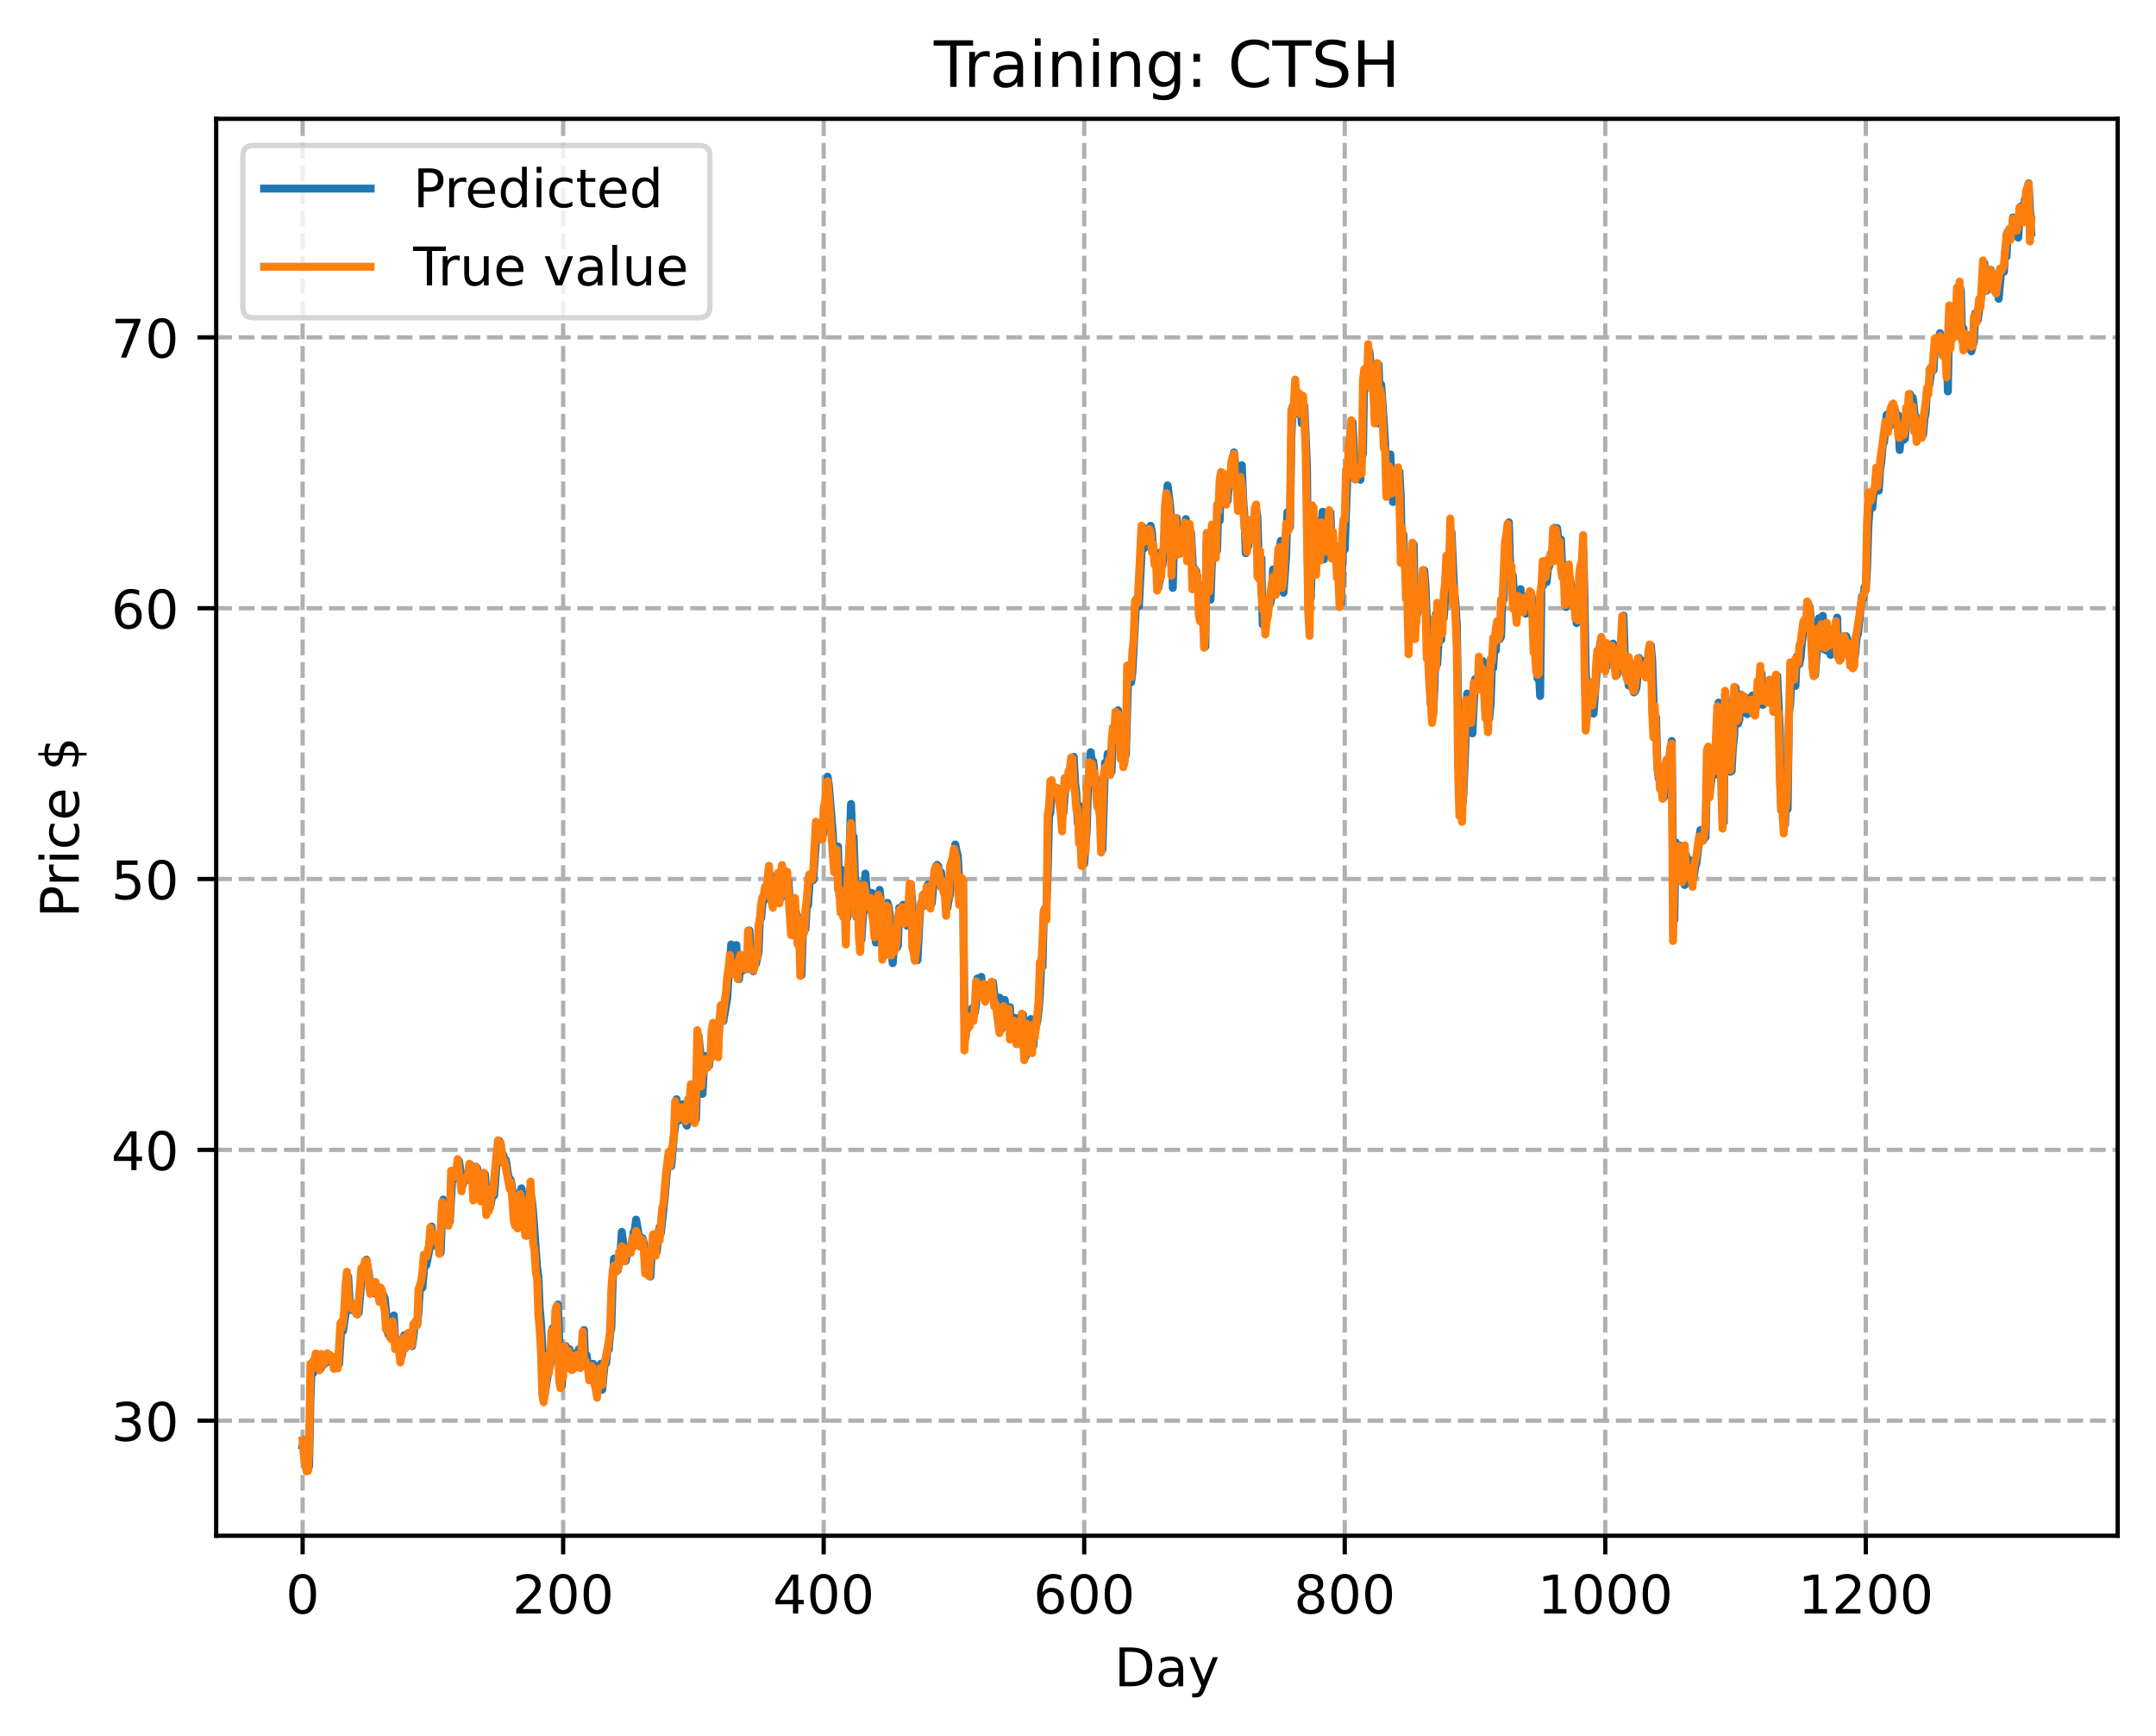 <?xml version="1.0" encoding="utf-8" standalone="no"?>
<!DOCTYPE svg PUBLIC "-//W3C//DTD SVG 1.1//EN"
  "http://www.w3.org/Graphics/SVG/1.1/DTD/svg11.dtd">
<!-- Created with matplotlib (https://matplotlib.org/) -->
<svg height="325.986pt" version="1.1" viewBox="0 0 404.923 325.986" width="404.923pt" xmlns="http://www.w3.org/2000/svg" xmlns:xlink="http://www.w3.org/1999/xlink">
 <defs>
  <style type="text/css">
*{stroke-linecap:butt;stroke-linejoin:round;}
  </style>
 </defs>
 <g id="figure_1">
  <g id="patch_1">
   <path d="M 0 325.986 
L 404.923 325.986 
L 404.923 0 
L 0 0 
z
" style="fill:#ffffff;"/>
  </g>
  <g id="axes_1">
   <g id="patch_2">
    <path d="M 40.603 288.43 
L 397.723 288.43 
L 397.723 22.318 
L 40.603 22.318 
z
" style="fill:#ffffff;"/>
   </g>
   <g id="matplotlib.axis_1">
    <g id="xtick_1">
     <g id="line2d_1">
      <path clip-path="url(#p6bd5eca136)" d="M 56.836 288.43 
L 56.836 22.318 
" style="fill:none;stroke:#b0b0b0;stroke-dasharray:2.96,1.28;stroke-dashoffset:0;stroke-width:0.8;"/>
     </g>
     <g id="line2d_2">
      <defs>
       <path d="M 0 0 
L 0 3.5 
" id="m761fcac62b" style="stroke:#000000;stroke-width:0.8;"/>
      </defs>
      <g>
       <use style="stroke:#000000;stroke-width:0.8;" x="56.836" xlink:href="#m761fcac62b" y="288.43"/>
      </g>
     </g>
     <g id="text_1">
      <!-- 0 -->
      <defs>
       <path d="M 31.781 66.406 
Q 24.172 66.406 20.328 58.906 
Q 16.5 51.422 16.5 36.375 
Q 16.5 21.391 20.328 13.891 
Q 24.172 6.391 31.781 6.391 
Q 39.453 6.391 43.281 13.891 
Q 47.125 21.391 47.125 36.375 
Q 47.125 51.422 43.281 58.906 
Q 39.453 66.406 31.781 66.406 
z
M 31.781 74.219 
Q 44.047 74.219 50.516 64.516 
Q 56.984 54.828 56.984 36.375 
Q 56.984 17.969 50.516 8.266 
Q 44.047 -1.422 31.781 -1.422 
Q 19.531 -1.422 13.062 8.266 
Q 6.594 17.969 6.594 36.375 
Q 6.594 54.828 13.062 64.516 
Q 19.531 74.219 31.781 74.219 
z
" id="DejaVuSans-48"/>
      </defs>
      <g transform="translate(53.655 303.029)scale(0.1 -0.1)">
       <use xlink:href="#DejaVuSans-48"/>
      </g>
     </g>
    </g>
    <g id="xtick_2">
     <g id="line2d_3">
      <path clip-path="url(#p6bd5eca136)" d="M 105.766 288.43 
L 105.766 22.318 
" style="fill:none;stroke:#b0b0b0;stroke-dasharray:2.96,1.28;stroke-dashoffset:0;stroke-width:0.8;"/>
     </g>
     <g id="line2d_4">
      <g>
       <use style="stroke:#000000;stroke-width:0.8;" x="105.766" xlink:href="#m761fcac62b" y="288.43"/>
      </g>
     </g>
     <g id="text_2">
      <!-- 200 -->
      <defs>
       <path d="M 19.188 8.297 
L 53.609 8.297 
L 53.609 0 
L 7.328 0 
L 7.328 8.297 
Q 12.938 14.109 22.625 23.891 
Q 32.328 33.688 34.812 36.531 
Q 39.547 41.844 41.422 45.531 
Q 43.312 49.219 43.312 52.781 
Q 43.312 58.594 39.234 62.25 
Q 35.156 65.922 28.609 65.922 
Q 23.969 65.922 18.812 64.312 
Q 13.672 62.703 7.812 59.422 
L 7.812 69.391 
Q 13.766 71.781 18.938 73 
Q 24.125 74.219 28.422 74.219 
Q 39.75 74.219 46.484 68.547 
Q 53.219 62.891 53.219 53.422 
Q 53.219 48.922 51.531 44.891 
Q 49.859 40.875 45.406 35.406 
Q 44.188 33.984 37.641 27.219 
Q 31.109 20.453 19.188 8.297 
z
" id="DejaVuSans-50"/>
      </defs>
      <g transform="translate(96.223 303.029)scale(0.1 -0.1)">
       <use xlink:href="#DejaVuSans-50"/>
       <use x="63.623" xlink:href="#DejaVuSans-48"/>
       <use x="127.246" xlink:href="#DejaVuSans-48"/>
      </g>
     </g>
    </g>
    <g id="xtick_3">
     <g id="line2d_5">
      <path clip-path="url(#p6bd5eca136)" d="M 154.697 288.43 
L 154.697 22.318 
" style="fill:none;stroke:#b0b0b0;stroke-dasharray:2.96,1.28;stroke-dashoffset:0;stroke-width:0.8;"/>
     </g>
     <g id="line2d_6">
      <g>
       <use style="stroke:#000000;stroke-width:0.8;" x="154.697" xlink:href="#m761fcac62b" y="288.43"/>
      </g>
     </g>
     <g id="text_3">
      <!-- 400 -->
      <defs>
       <path d="M 37.797 64.312 
L 12.891 25.391 
L 37.797 25.391 
z
M 35.203 72.906 
L 47.609 72.906 
L 47.609 25.391 
L 58.016 25.391 
L 58.016 17.188 
L 47.609 17.188 
L 47.609 0 
L 37.797 0 
L 37.797 17.188 
L 4.891 17.188 
L 4.891 26.703 
z
" id="DejaVuSans-52"/>
      </defs>
      <g transform="translate(145.153 303.029)scale(0.1 -0.1)">
       <use xlink:href="#DejaVuSans-52"/>
       <use x="63.623" xlink:href="#DejaVuSans-48"/>
       <use x="127.246" xlink:href="#DejaVuSans-48"/>
      </g>
     </g>
    </g>
    <g id="xtick_4">
     <g id="line2d_7">
      <path clip-path="url(#p6bd5eca136)" d="M 203.628 288.43 
L 203.628 22.318 
" style="fill:none;stroke:#b0b0b0;stroke-dasharray:2.96,1.28;stroke-dashoffset:0;stroke-width:0.8;"/>
     </g>
     <g id="line2d_8">
      <g>
       <use style="stroke:#000000;stroke-width:0.8;" x="203.628" xlink:href="#m761fcac62b" y="288.43"/>
      </g>
     </g>
     <g id="text_4">
      <!-- 600 -->
      <defs>
       <path d="M 33.016 40.375 
Q 26.375 40.375 22.484 35.828 
Q 18.609 31.297 18.609 23.391 
Q 18.609 15.531 22.484 10.953 
Q 26.375 6.391 33.016 6.391 
Q 39.656 6.391 43.531 10.953 
Q 47.406 15.531 47.406 23.391 
Q 47.406 31.297 43.531 35.828 
Q 39.656 40.375 33.016 40.375 
z
M 52.594 71.297 
L 52.594 62.312 
Q 48.875 64.062 45.094 64.984 
Q 41.312 65.922 37.594 65.922 
Q 27.828 65.922 22.672 59.328 
Q 17.531 52.734 16.797 39.406 
Q 19.672 43.656 24.016 45.922 
Q 28.375 48.188 33.594 48.188 
Q 44.578 48.188 50.953 41.516 
Q 57.328 34.859 57.328 23.391 
Q 57.328 12.156 50.688 5.359 
Q 44.047 -1.422 33.016 -1.422 
Q 20.359 -1.422 13.672 8.266 
Q 6.984 17.969 6.984 36.375 
Q 6.984 53.656 15.188 63.938 
Q 23.391 74.219 37.203 74.219 
Q 40.922 74.219 44.703 73.484 
Q 48.484 72.75 52.594 71.297 
z
" id="DejaVuSans-54"/>
      </defs>
      <g transform="translate(194.084 303.029)scale(0.1 -0.1)">
       <use xlink:href="#DejaVuSans-54"/>
       <use x="63.623" xlink:href="#DejaVuSans-48"/>
       <use x="127.246" xlink:href="#DejaVuSans-48"/>
      </g>
     </g>
    </g>
    <g id="xtick_5">
     <g id="line2d_9">
      <path clip-path="url(#p6bd5eca136)" d="M 252.558 288.43 
L 252.558 22.318 
" style="fill:none;stroke:#b0b0b0;stroke-dasharray:2.96,1.28;stroke-dashoffset:0;stroke-width:0.8;"/>
     </g>
     <g id="line2d_10">
      <g>
       <use style="stroke:#000000;stroke-width:0.8;" x="252.558" xlink:href="#m761fcac62b" y="288.43"/>
      </g>
     </g>
     <g id="text_5">
      <!-- 800 -->
      <defs>
       <path d="M 31.781 34.625 
Q 24.75 34.625 20.719 30.859 
Q 16.703 27.094 16.703 20.516 
Q 16.703 13.922 20.719 10.156 
Q 24.75 6.391 31.781 6.391 
Q 38.812 6.391 42.859 10.172 
Q 46.922 13.969 46.922 20.516 
Q 46.922 27.094 42.891 30.859 
Q 38.875 34.625 31.781 34.625 
z
M 21.922 38.812 
Q 15.578 40.375 12.031 44.719 
Q 8.5 49.078 8.5 55.328 
Q 8.5 64.062 14.719 69.141 
Q 20.953 74.219 31.781 74.219 
Q 42.672 74.219 48.875 69.141 
Q 55.078 64.062 55.078 55.328 
Q 55.078 49.078 51.531 44.719 
Q 48 40.375 41.703 38.812 
Q 48.828 37.156 52.797 32.312 
Q 56.781 27.484 56.781 20.516 
Q 56.781 9.906 50.312 4.234 
Q 43.844 -1.422 31.781 -1.422 
Q 19.734 -1.422 13.25 4.234 
Q 6.781 9.906 6.781 20.516 
Q 6.781 27.484 10.781 32.312 
Q 14.797 37.156 21.922 38.812 
z
M 18.312 54.391 
Q 18.312 48.734 21.844 45.562 
Q 25.391 42.391 31.781 42.391 
Q 38.141 42.391 41.719 45.562 
Q 45.312 48.734 45.312 54.391 
Q 45.312 60.062 41.719 63.234 
Q 38.141 66.406 31.781 66.406 
Q 25.391 66.406 21.844 63.234 
Q 18.312 60.062 18.312 54.391 
z
" id="DejaVuSans-56"/>
      </defs>
      <g transform="translate(243.015 303.029)scale(0.1 -0.1)">
       <use xlink:href="#DejaVuSans-56"/>
       <use x="63.623" xlink:href="#DejaVuSans-48"/>
       <use x="127.246" xlink:href="#DejaVuSans-48"/>
      </g>
     </g>
    </g>
    <g id="xtick_6">
     <g id="line2d_11">
      <path clip-path="url(#p6bd5eca136)" d="M 301.489 288.43 
L 301.489 22.318 
" style="fill:none;stroke:#b0b0b0;stroke-dasharray:2.96,1.28;stroke-dashoffset:0;stroke-width:0.8;"/>
     </g>
     <g id="line2d_12">
      <g>
       <use style="stroke:#000000;stroke-width:0.8;" x="301.489" xlink:href="#m761fcac62b" y="288.43"/>
      </g>
     </g>
     <g id="text_6">
      <!-- 1000 -->
      <defs>
       <path d="M 12.406 8.297 
L 28.516 8.297 
L 28.516 63.922 
L 10.984 60.406 
L 10.984 69.391 
L 28.422 72.906 
L 38.281 72.906 
L 38.281 8.297 
L 54.391 8.297 
L 54.391 0 
L 12.406 0 
z
" id="DejaVuSans-49"/>
      </defs>
      <g transform="translate(288.764 303.029)scale(0.1 -0.1)">
       <use xlink:href="#DejaVuSans-49"/>
       <use x="63.623" xlink:href="#DejaVuSans-48"/>
       <use x="127.246" xlink:href="#DejaVuSans-48"/>
       <use x="190.869" xlink:href="#DejaVuSans-48"/>
      </g>
     </g>
    </g>
    <g id="xtick_7">
     <g id="line2d_13">
      <path clip-path="url(#p6bd5eca136)" d="M 350.419 288.43 
L 350.419 22.318 
" style="fill:none;stroke:#b0b0b0;stroke-dasharray:2.96,1.28;stroke-dashoffset:0;stroke-width:0.8;"/>
     </g>
     <g id="line2d_14">
      <g>
       <use style="stroke:#000000;stroke-width:0.8;" x="350.419" xlink:href="#m761fcac62b" y="288.43"/>
      </g>
     </g>
     <g id="text_7">
      <!-- 1200 -->
      <g transform="translate(337.694 303.029)scale(0.1 -0.1)">
       <use xlink:href="#DejaVuSans-49"/>
       <use x="63.623" xlink:href="#DejaVuSans-50"/>
       <use x="127.246" xlink:href="#DejaVuSans-48"/>
       <use x="190.869" xlink:href="#DejaVuSans-48"/>
      </g>
     </g>
    </g>
    <g id="text_8">
     <!-- Day -->
     <defs>
      <path d="M 19.672 64.797 
L 19.672 8.109 
L 31.594 8.109 
Q 46.688 8.109 53.688 14.938 
Q 60.688 21.781 60.688 36.531 
Q 60.688 51.172 53.688 57.984 
Q 46.688 64.797 31.594 64.797 
z
M 9.812 72.906 
L 30.078 72.906 
Q 51.266 72.906 61.172 64.094 
Q 71.094 55.281 71.094 36.531 
Q 71.094 17.672 61.125 8.828 
Q 51.172 0 30.078 0 
L 9.812 0 
z
" id="DejaVuSans-68"/>
      <path d="M 34.281 27.484 
Q 23.391 27.484 19.188 25 
Q 14.984 22.516 14.984 16.5 
Q 14.984 11.719 18.141 8.906 
Q 21.297 6.109 26.703 6.109 
Q 34.188 6.109 38.703 11.406 
Q 43.219 16.703 43.219 25.484 
L 43.219 27.484 
z
M 52.203 31.203 
L 52.203 0 
L 43.219 0 
L 43.219 8.297 
Q 40.141 3.328 35.547 0.953 
Q 30.953 -1.422 24.312 -1.422 
Q 15.922 -1.422 10.953 3.297 
Q 6 8.016 6 15.922 
Q 6 25.141 12.172 29.828 
Q 18.359 34.516 30.609 34.516 
L 43.219 34.516 
L 43.219 35.406 
Q 43.219 41.609 39.141 45 
Q 35.062 48.391 27.688 48.391 
Q 23 48.391 18.547 47.266 
Q 14.109 46.141 10.016 43.891 
L 10.016 52.203 
Q 14.938 54.109 19.578 55.047 
Q 24.219 56 28.609 56 
Q 40.484 56 46.344 49.844 
Q 52.203 43.703 52.203 31.203 
z
" id="DejaVuSans-97"/>
      <path d="M 32.172 -5.078 
Q 28.375 -14.844 24.75 -17.812 
Q 21.141 -20.797 15.094 -20.797 
L 7.906 -20.797 
L 7.906 -13.281 
L 13.188 -13.281 
Q 16.891 -13.281 18.938 -11.516 
Q 21 -9.766 23.484 -3.219 
L 25.094 0.875 
L 2.984 54.688 
L 12.5 54.688 
L 29.594 11.922 
L 46.688 54.688 
L 56.203 54.688 
z
" id="DejaVuSans-121"/>
     </defs>
     <g transform="translate(209.29 316.707)scale(0.1 -0.1)">
      <use xlink:href="#DejaVuSans-68"/>
      <use x="77.002" xlink:href="#DejaVuSans-97"/>
      <use x="138.281" xlink:href="#DejaVuSans-121"/>
     </g>
    </g>
   </g>
   <g id="matplotlib.axis_2">
    <g id="ytick_1">
     <g id="line2d_15">
      <path clip-path="url(#p6bd5eca136)" d="M 40.603 266.822 
L 397.723 266.822 
" style="fill:none;stroke:#b0b0b0;stroke-dasharray:2.96,1.28;stroke-dashoffset:0;stroke-width:0.8;"/>
     </g>
     <g id="line2d_16">
      <defs>
       <path d="M 0 0 
L -3.5 0 
" id="m644d533fdd" style="stroke:#000000;stroke-width:0.8;"/>
      </defs>
      <g>
       <use style="stroke:#000000;stroke-width:0.8;" x="40.603" xlink:href="#m644d533fdd" y="266.822"/>
      </g>
     </g>
     <g id="text_9">
      <!-- 30 -->
      <defs>
       <path d="M 40.578 39.312 
Q 47.656 37.797 51.625 33 
Q 55.609 28.219 55.609 21.188 
Q 55.609 10.406 48.188 4.484 
Q 40.766 -1.422 27.094 -1.422 
Q 22.516 -1.422 17.656 -0.516 
Q 12.797 0.391 7.625 2.203 
L 7.625 11.719 
Q 11.719 9.328 16.594 8.109 
Q 21.484 6.891 26.812 6.891 
Q 36.078 6.891 40.938 10.547 
Q 45.797 14.203 45.797 21.188 
Q 45.797 27.641 41.281 31.266 
Q 36.766 34.906 28.719 34.906 
L 20.219 34.906 
L 20.219 43.016 
L 29.109 43.016 
Q 36.375 43.016 40.234 45.922 
Q 44.094 48.828 44.094 54.297 
Q 44.094 59.906 40.109 62.906 
Q 36.141 65.922 28.719 65.922 
Q 24.656 65.922 20.016 65.031 
Q 15.375 64.156 9.812 62.312 
L 9.812 71.094 
Q 15.438 72.656 20.344 73.438 
Q 25.25 74.219 29.594 74.219 
Q 40.828 74.219 47.359 69.109 
Q 53.906 64.016 53.906 55.328 
Q 53.906 49.266 50.438 45.094 
Q 46.969 40.922 40.578 39.312 
z
" id="DejaVuSans-51"/>
      </defs>
      <g transform="translate(20.878 270.622)scale(0.1 -0.1)">
       <use xlink:href="#DejaVuSans-51"/>
       <use x="63.623" xlink:href="#DejaVuSans-48"/>
      </g>
     </g>
    </g>
    <g id="ytick_2">
     <g id="line2d_17">
      <path clip-path="url(#p6bd5eca136)" d="M 40.603 215.958 
L 397.723 215.958 
" style="fill:none;stroke:#b0b0b0;stroke-dasharray:2.96,1.28;stroke-dashoffset:0;stroke-width:0.8;"/>
     </g>
     <g id="line2d_18">
      <g>
       <use style="stroke:#000000;stroke-width:0.8;" x="40.603" xlink:href="#m644d533fdd" y="215.958"/>
      </g>
     </g>
     <g id="text_10">
      <!-- 40 -->
      <g transform="translate(20.878 219.757)scale(0.1 -0.1)">
       <use xlink:href="#DejaVuSans-52"/>
       <use x="63.623" xlink:href="#DejaVuSans-48"/>
      </g>
     </g>
    </g>
    <g id="ytick_3">
     <g id="line2d_19">
      <path clip-path="url(#p6bd5eca136)" d="M 40.603 165.093 
L 397.723 165.093 
" style="fill:none;stroke:#b0b0b0;stroke-dasharray:2.96,1.28;stroke-dashoffset:0;stroke-width:0.8;"/>
     </g>
     <g id="line2d_20">
      <g>
       <use style="stroke:#000000;stroke-width:0.8;" x="40.603" xlink:href="#m644d533fdd" y="165.093"/>
      </g>
     </g>
     <g id="text_11">
      <!-- 50 -->
      <defs>
       <path d="M 10.797 72.906 
L 49.516 72.906 
L 49.516 64.594 
L 19.828 64.594 
L 19.828 46.734 
Q 21.969 47.469 24.109 47.828 
Q 26.266 48.188 28.422 48.188 
Q 40.625 48.188 47.75 41.5 
Q 54.891 34.812 54.891 23.391 
Q 54.891 11.625 47.562 5.094 
Q 40.234 -1.422 26.906 -1.422 
Q 22.312 -1.422 17.547 -0.641 
Q 12.797 0.141 7.719 1.703 
L 7.719 11.625 
Q 12.109 9.234 16.797 8.062 
Q 21.484 6.891 26.703 6.891 
Q 35.156 6.891 40.078 11.328 
Q 45.016 15.766 45.016 23.391 
Q 45.016 31 40.078 35.438 
Q 35.156 39.891 26.703 39.891 
Q 22.75 39.891 18.812 39.016 
Q 14.891 38.141 10.797 36.281 
z
" id="DejaVuSans-53"/>
      </defs>
      <g transform="translate(20.878 168.892)scale(0.1 -0.1)">
       <use xlink:href="#DejaVuSans-53"/>
       <use x="63.623" xlink:href="#DejaVuSans-48"/>
      </g>
     </g>
    </g>
    <g id="ytick_4">
     <g id="line2d_21">
      <path clip-path="url(#p6bd5eca136)" d="M 40.603 114.228 
L 397.723 114.228 
" style="fill:none;stroke:#b0b0b0;stroke-dasharray:2.96,1.28;stroke-dashoffset:0;stroke-width:0.8;"/>
     </g>
     <g id="line2d_22">
      <g>
       <use style="stroke:#000000;stroke-width:0.8;" x="40.603" xlink:href="#m644d533fdd" y="114.228"/>
      </g>
     </g>
     <g id="text_12">
      <!-- 60 -->
      <g transform="translate(20.878 118.027)scale(0.1 -0.1)">
       <use xlink:href="#DejaVuSans-54"/>
       <use x="63.623" xlink:href="#DejaVuSans-48"/>
      </g>
     </g>
    </g>
    <g id="ytick_5">
     <g id="line2d_23">
      <path clip-path="url(#p6bd5eca136)" d="M 40.603 63.363 
L 397.723 63.363 
" style="fill:none;stroke:#b0b0b0;stroke-dasharray:2.96,1.28;stroke-dashoffset:0;stroke-width:0.8;"/>
     </g>
     <g id="line2d_24">
      <g>
       <use style="stroke:#000000;stroke-width:0.8;" x="40.603" xlink:href="#m644d533fdd" y="63.363"/>
      </g>
     </g>
     <g id="text_13">
      <!-- 70 -->
      <defs>
       <path d="M 8.203 72.906 
L 55.078 72.906 
L 55.078 68.703 
L 28.609 0 
L 18.312 0 
L 43.219 64.594 
L 8.203 64.594 
z
" id="DejaVuSans-55"/>
      </defs>
      <g transform="translate(20.878 67.162)scale(0.1 -0.1)">
       <use xlink:href="#DejaVuSans-55"/>
       <use x="63.623" xlink:href="#DejaVuSans-48"/>
      </g>
     </g>
    </g>
    <g id="text_14">
     <!-- Price $ -->
     <defs>
      <path d="M 19.672 64.797 
L 19.672 37.406 
L 32.078 37.406 
Q 38.969 37.406 42.719 40.969 
Q 46.484 44.531 46.484 51.125 
Q 46.484 57.672 42.719 61.234 
Q 38.969 64.797 32.078 64.797 
z
M 9.812 72.906 
L 32.078 72.906 
Q 44.344 72.906 50.609 67.359 
Q 56.891 61.812 56.891 51.125 
Q 56.891 40.328 50.609 34.812 
Q 44.344 29.297 32.078 29.297 
L 19.672 29.297 
L 19.672 0 
L 9.812 0 
z
" id="DejaVuSans-80"/>
      <path d="M 41.109 46.297 
Q 39.594 47.172 37.812 47.578 
Q 36.031 48 33.891 48 
Q 26.266 48 22.188 43.047 
Q 18.109 38.094 18.109 28.812 
L 18.109 0 
L 9.078 0 
L 9.078 54.688 
L 18.109 54.688 
L 18.109 46.188 
Q 20.953 51.172 25.484 53.578 
Q 30.031 56 36.531 56 
Q 37.453 56 38.578 55.875 
Q 39.703 55.766 41.062 55.516 
z
" id="DejaVuSans-114"/>
      <path d="M 9.422 54.688 
L 18.406 54.688 
L 18.406 0 
L 9.422 0 
z
M 9.422 75.984 
L 18.406 75.984 
L 18.406 64.594 
L 9.422 64.594 
z
" id="DejaVuSans-105"/>
      <path d="M 48.781 52.594 
L 48.781 44.188 
Q 44.969 46.297 41.141 47.344 
Q 37.312 48.391 33.406 48.391 
Q 24.656 48.391 19.812 42.844 
Q 14.984 37.312 14.984 27.297 
Q 14.984 17.281 19.812 11.734 
Q 24.656 6.203 33.406 6.203 
Q 37.312 6.203 41.141 7.25 
Q 44.969 8.297 48.781 10.406 
L 48.781 2.094 
Q 45.016 0.344 40.984 -0.531 
Q 36.969 -1.422 32.422 -1.422 
Q 20.062 -1.422 12.781 6.344 
Q 5.516 14.109 5.516 27.297 
Q 5.516 40.672 12.859 48.328 
Q 20.219 56 33.016 56 
Q 37.156 56 41.109 55.141 
Q 45.062 54.297 48.781 52.594 
z
" id="DejaVuSans-99"/>
      <path d="M 56.203 29.594 
L 56.203 25.203 
L 14.891 25.203 
Q 15.484 15.922 20.484 11.062 
Q 25.484 6.203 34.422 6.203 
Q 39.594 6.203 44.453 7.469 
Q 49.312 8.734 54.109 11.281 
L 54.109 2.781 
Q 49.266 0.734 44.188 -0.344 
Q 39.109 -1.422 33.891 -1.422 
Q 20.797 -1.422 13.156 6.188 
Q 5.516 13.812 5.516 26.812 
Q 5.516 40.234 12.766 48.109 
Q 20.016 56 32.328 56 
Q 43.359 56 49.781 48.891 
Q 56.203 41.797 56.203 29.594 
z
M 47.219 32.234 
Q 47.125 39.594 43.094 43.984 
Q 39.062 48.391 32.422 48.391 
Q 24.906 48.391 20.391 44.141 
Q 15.875 39.891 15.188 32.172 
z
" id="DejaVuSans-101"/>
      <path id="DejaVuSans-32"/>
      <path d="M 33.797 -14.703 
L 28.906 -14.703 
L 28.859 0 
Q 23.734 0.094 18.609 1.188 
Q 13.484 2.297 8.297 4.5 
L 8.297 13.281 
Q 13.281 10.156 18.375 8.562 
Q 23.484 6.984 28.906 6.938 
L 28.906 29.203 
Q 18.109 30.953 13.203 35.156 
Q 8.297 39.359 8.297 46.688 
Q 8.297 54.641 13.625 59.219 
Q 18.953 63.812 28.906 64.5 
L 28.906 75.984 
L 33.797 75.984 
L 33.797 64.656 
Q 38.328 64.453 42.578 63.688 
Q 46.828 62.938 50.875 61.625 
L 50.875 53.078 
Q 46.828 55.125 42.547 56.25 
Q 38.281 57.375 33.797 57.562 
L 33.797 36.719 
Q 44.875 35.016 50.094 30.609 
Q 55.328 26.219 55.328 18.609 
Q 55.328 10.359 49.781 5.594 
Q 44.234 0.828 33.797 0.094 
z
M 28.906 37.594 
L 28.906 57.625 
Q 23.25 56.984 20.266 54.391 
Q 17.281 51.812 17.281 47.516 
Q 17.281 43.312 20.031 40.969 
Q 22.797 38.625 28.906 37.594 
z
M 33.797 28.219 
L 33.797 7.078 
Q 39.984 7.906 43.141 10.594 
Q 46.297 13.281 46.297 17.672 
Q 46.297 21.969 43.281 24.5 
Q 40.281 27.047 33.797 28.219 
z
" id="DejaVuSans-36"/>
     </defs>
     <g transform="translate(14.798 172.342)rotate(-90)scale(0.1 -0.1)">
      <use xlink:href="#DejaVuSans-80"/>
      <use x="58.553" xlink:href="#DejaVuSans-114"/>
      <use x="99.666" xlink:href="#DejaVuSans-105"/>
      <use x="127.449" xlink:href="#DejaVuSans-99"/>
      <use x="182.43" xlink:href="#DejaVuSans-101"/>
      <use x="243.953" xlink:href="#DejaVuSans-32"/>
      <use x="275.74" xlink:href="#DejaVuSans-36"/>
     </g>
    </g>
   </g>
   <g id="line2d_25">
    <path clip-path="url(#p6bd5eca136)" d="M 56.836 271.532 
L 57.081 270.445 
L 57.325 273.921 
L 57.57 274.567 
L 57.814 276.164 
L 58.059 275.241 
L 58.304 262.722 
L 58.548 256.193 
L 58.793 257.92 
L 59.038 256.2 
L 59.282 256.092 
L 59.527 254.715 
L 59.772 254.718 
L 60.261 257.021 
L 60.506 254.449 
L 60.75 255.664 
L 60.995 256.17 
L 61.729 254.523 
L 61.974 254.539 
L 62.218 255.628 
L 62.463 256.129 
L 62.708 255.264 
L 62.952 255.838 
L 63.197 255.465 
L 63.441 256.045 
L 63.686 256.18 
L 64.175 248.283 
L 64.42 249.965 
L 64.909 246.663 
L 65.399 239.779 
L 65.643 244.249 
L 65.888 244.617 
L 66.133 246.056 
L 66.377 245.179 
L 66.622 245.504 
L 66.867 245.111 
L 67.111 246.859 
L 67.356 246.563 
L 68.09 238.209 
L 68.335 239.072 
L 68.824 236.57 
L 69.313 239.548 
L 69.558 242.017 
L 70.047 242.891 
L 70.292 242.655 
L 70.536 241.505 
L 70.781 241.511 
L 71.026 243.389 
L 71.27 243.569 
L 71.515 244.481 
L 71.76 243.391 
L 72.004 243.25 
L 72.249 243.814 
L 72.494 246.109 
L 72.738 249.912 
L 72.983 250.714 
L 73.228 248.018 
L 73.472 250.866 
L 73.717 250.69 
L 73.962 247.051 
L 74.206 251.227 
L 74.451 253.359 
L 74.696 251.526 
L 74.94 252.619 
L 75.185 254.326 
L 75.429 254.752 
L 75.674 253.621 
L 75.919 250.781 
L 76.163 251.174 
L 76.408 252.857 
L 76.653 251.237 
L 76.897 251.003 
L 77.142 252.395 
L 77.387 252.828 
L 77.631 251.319 
L 77.876 249.043 
L 78.121 248.083 
L 78.365 248.794 
L 78.61 246.254 
L 78.855 242.313 
L 79.099 241.211 
L 79.344 241.813 
L 79.833 235.961 
L 80.078 237.59 
L 80.812 233.799 
L 81.056 230.353 
L 81.301 233.93 
L 81.546 233.518 
L 81.79 233.453 
L 82.035 233.071 
L 82.28 233.381 
L 82.524 234.64 
L 82.769 235.262 
L 83.014 228.769 
L 83.258 225.288 
L 83.503 227.573 
L 83.748 228.502 
L 83.992 227.205 
L 84.482 229.428 
L 84.971 220.617 
L 85.216 220.565 
L 85.46 221.384 
L 85.95 220.065 
L 86.194 218.055 
L 86.928 222.518 
L 87.173 221.733 
L 87.417 221.746 
L 87.907 221.02 
L 88.151 218.949 
L 88.396 218.801 
L 88.641 221.312 
L 88.885 221.077 
L 89.13 224.392 
L 89.375 219.139 
L 89.619 219.409 
L 89.864 223.022 
L 90.353 225.25 
L 90.598 225.553 
L 90.843 223.731 
L 91.087 220.553 
L 91.577 227.107 
L 91.821 223.955 
L 92.066 226.723 
L 92.311 225.345 
L 92.555 222.832 
L 92.8 224.522 
L 93.534 215.191 
L 93.778 214.259 
L 94.023 214.82 
L 94.268 216.671 
L 94.512 216.877 
L 94.757 217.994 
L 95.002 217.875 
L 95.491 221.012 
L 95.98 221.775 
L 96.47 225.237 
L 96.714 228.425 
L 97.204 229.591 
L 97.448 230.126 
L 97.693 224.051 
L 97.938 223.188 
L 98.182 224.625 
L 98.672 230.915 
L 98.916 232.073 
L 99.161 229.166 
L 99.405 229.187 
L 99.65 224.381 
L 99.895 225.321 
L 100.139 227.768 
L 100.873 237.989 
L 101.118 239.75 
L 101.363 245.655 
L 101.607 248.517 
L 102.341 261.645 
L 102.831 258.558 
L 103.075 254.303 
L 103.32 256.599 
L 103.809 249.444 
L 104.054 251.647 
L 104.543 245.725 
L 104.788 245 
L 105.277 258.284 
L 105.522 260.254 
L 105.766 255.688 
L 106.011 256.885 
L 106.256 252.798 
L 106.745 255.586 
L 106.99 253.426 
L 107.234 255.939 
L 107.479 254.83 
L 107.724 257.033 
L 108.213 254.175 
L 108.458 254.128 
L 108.702 253.43 
L 109.192 255.857 
L 109.681 249.793 
L 109.926 256.591 
L 110.17 254.497 
L 110.415 256.208 
L 110.66 256.484 
L 110.904 257.537 
L 111.149 257.235 
L 111.393 256.146 
L 111.638 258.881 
L 111.883 259.225 
L 112.127 260.769 
L 112.372 261.064 
L 112.861 256.14 
L 113.106 261.023 
L 113.595 255.72 
L 113.84 256.028 
L 114.085 253.454 
L 114.329 253.473 
L 114.574 250.635 
L 114.819 249.366 
L 115.063 240.777 
L 115.308 236.387 
L 115.553 237.932 
L 115.797 238.566 
L 116.042 238.567 
L 116.531 235.293 
L 116.776 231.364 
L 117.265 234.736 
L 117.51 236.832 
L 117.999 234.544 
L 118.244 234.232 
L 118.488 234.21 
L 118.733 234.342 
L 118.978 231.489 
L 119.222 230.963 
L 119.467 229.064 
L 119.956 231.823 
L 120.201 234.044 
L 120.446 233.699 
L 120.69 232.566 
L 120.935 233.463 
L 121.424 238.823 
L 121.669 237.72 
L 121.914 237.998 
L 122.158 239.743 
L 122.403 235.185 
L 122.648 233.907 
L 122.892 232.019 
L 123.381 235.035 
L 123.626 231.704 
L 123.871 230.488 
L 124.115 231.64 
L 124.849 224.91 
L 125.339 219.036 
L 125.583 218.536 
L 125.828 216.996 
L 126.073 219.033 
L 126.562 213.405 
L 126.807 211.564 
L 127.051 206.451 
L 127.296 209.293 
L 127.541 210.432 
L 128.275 207.362 
L 128.519 209.832 
L 128.764 210.892 
L 129.008 211.417 
L 129.253 207.525 
L 129.498 206.289 
L 129.742 206.761 
L 129.987 205.02 
L 130.232 205.424 
L 130.476 208.885 
L 130.721 210.187 
L 131.21 194.543 
L 131.7 199.417 
L 131.944 205.445 
L 132.189 200.584 
L 132.434 200.696 
L 132.678 198.313 
L 132.923 199.78 
L 133.168 200.136 
L 133.412 198.189 
L 133.657 198.282 
L 133.902 193.229 
L 134.146 192.334 
L 134.391 196.738 
L 134.636 197.406 
L 134.88 196.462 
L 135.125 191.888 
L 135.614 189.779 
L 135.859 191.754 
L 136.593 187.434 
L 136.837 183.397 
L 137.082 181.256 
L 137.327 177.386 
L 137.571 181.655 
L 137.816 182.276 
L 138.061 182.424 
L 138.305 177.492 
L 138.55 182.936 
L 138.795 183.891 
L 139.284 179.715 
L 139.529 182.279 
L 139.773 181.431 
L 140.263 182.012 
L 140.752 174.744 
L 140.996 179.355 
L 141.241 177.451 
L 141.486 182.429 
L 141.73 180.579 
L 141.975 181.032 
L 142.464 178.919 
L 142.709 172.653 
L 142.954 172.449 
L 143.198 169.726 
L 143.443 169.095 
L 143.688 168.884 
L 143.932 166.738 
L 144.177 166.777 
L 144.422 164.963 
L 144.666 164.221 
L 144.911 168.374 
L 145.156 168.727 
L 145.4 169.536 
L 145.645 167.57 
L 145.89 164.574 
L 146.134 166.341 
L 146.379 165.178 
L 146.624 168.729 
L 146.868 164.03 
L 147.113 163.316 
L 147.357 165.116 
L 147.602 165.558 
L 147.847 167.329 
L 148.091 165.409 
L 148.336 169.697 
L 148.825 174.513 
L 149.07 174.088 
L 149.315 174.099 
L 149.559 171.465 
L 149.804 172.339 
L 150.293 179.336 
L 150.538 183.166 
L 150.783 175.185 
L 151.027 172.929 
L 151.272 174.479 
L 151.517 170.24 
L 151.761 170.031 
L 152.006 166.289 
L 152.251 164.568 
L 152.495 164.303 
L 152.74 165.287 
L 153.474 154.863 
L 153.718 156.099 
L 153.963 156.528 
L 154.208 156.178 
L 154.452 157.015 
L 154.697 156.426 
L 154.942 152.361 
L 155.186 151.209 
L 155.431 145.867 
L 155.676 147.56 
L 156.41 156.421 
L 156.654 162.83 
L 156.899 163.463 
L 157.144 159.075 
L 157.388 158.98 
L 157.633 168.159 
L 157.878 163.22 
L 158.122 170.733 
L 158.367 169.588 
L 158.612 171.38 
L 158.856 169.797 
L 159.101 172.51 
L 159.835 150.993 
L 160.079 156.988 
L 160.324 157.166 
L 160.813 172.19 
L 161.303 166.072 
L 161.547 176.653 
L 161.792 176.492 
L 162.037 172.449 
L 162.281 170.31 
L 162.526 164.065 
L 163.015 170.718 
L 163.26 169.742 
L 163.505 167.702 
L 163.749 167.696 
L 164.239 172.734 
L 164.483 177.014 
L 164.728 175.475 
L 165.217 167.129 
L 165.462 169.759 
L 165.706 177.123 
L 165.951 179.598 
L 166.196 175.142 
L 166.44 174.337 
L 166.685 169.56 
L 166.93 170.484 
L 167.174 172.414 
L 167.419 178.802 
L 167.664 180.897 
L 167.908 177.81 
L 168.153 177.301 
L 168.398 178.034 
L 168.642 177.601 
L 168.887 170.515 
L 169.132 171.533 
L 169.621 169.917 
L 169.866 172.088 
L 170.11 172.085 
L 170.355 173.854 
L 170.6 172.475 
L 171.089 166.503 
L 171.333 169.575 
L 171.578 178.078 
L 171.823 178.976 
L 172.067 179.406 
L 172.312 180.326 
L 172.801 170.938 
L 173.046 169.49 
L 173.291 170.268 
L 173.535 167.903 
L 174.025 169.954 
L 174.269 166.124 
L 174.514 168.772 
L 174.759 169.749 
L 175.003 169.68 
L 175.248 166.758 
L 175.493 165.802 
L 175.982 162.424 
L 176.227 162.69 
L 176.471 165.164 
L 176.716 163.794 
L 176.96 165.321 
L 177.205 165.598 
L 177.694 168.098 
L 177.939 170.486 
L 178.184 168.896 
L 178.428 168.056 
L 178.673 163.162 
L 178.918 161.392 
L 179.162 161.255 
L 179.407 158.604 
L 179.896 160.854 
L 180.386 169.52 
L 180.875 165.42 
L 181.12 189.72 
L 181.364 194.833 
L 181.609 191.105 
L 181.854 190.589 
L 182.098 192.676 
L 182.343 191.696 
L 182.588 189.366 
L 182.832 189.578 
L 183.077 190.242 
L 183.321 188.63 
L 183.566 183.758 
L 183.811 185.255 
L 184.3 183.464 
L 184.545 186.196 
L 184.789 186.117 
L 185.279 186.739 
L 185.523 185.695 
L 185.768 185.353 
L 186.013 184.7 
L 186.257 185.254 
L 186.502 184.513 
L 186.991 188.79 
L 187.236 188.631 
L 187.481 190.469 
L 187.725 187.373 
L 187.97 193.412 
L 188.215 190.608 
L 188.459 190.502 
L 188.704 187.796 
L 189.193 192.831 
L 189.438 192.728 
L 189.682 189.159 
L 189.927 194.884 
L 190.172 192.884 
L 190.416 192.656 
L 190.661 191.16 
L 190.906 193.914 
L 191.15 194.217 
L 191.395 191.954 
L 191.884 196.236 
L 192.129 190.582 
L 192.618 198.473 
L 192.863 194.217 
L 193.108 194.152 
L 193.352 195.829 
L 193.597 191.399 
L 193.842 195.406 
L 194.086 196.384 
L 194.331 191.912 
L 194.575 192.706 
L 194.82 191.817 
L 195.065 189.804 
L 195.309 186.853 
L 195.554 180.986 
L 195.799 181.533 
L 196.043 171.453 
L 196.288 170.605 
L 196.533 170.241 
L 196.777 163.871 
L 197.022 153.322 
L 197.267 152.639 
L 197.511 147.592 
L 197.756 148.794 
L 198.001 148.841 
L 198.49 147.991 
L 198.735 148.897 
L 198.979 149.349 
L 199.469 153.282 
L 199.713 152.754 
L 200.203 146.083 
L 200.447 147.165 
L 200.692 145.399 
L 200.936 144.888 
L 201.181 143.117 
L 201.67 142.147 
L 201.915 147.017 
L 202.16 149.079 
L 202.404 154.599 
L 202.649 151.311 
L 203.138 160.225 
L 203.383 161.736 
L 203.628 162.207 
L 204.117 155.636 
L 204.362 147.434 
L 204.606 146.331 
L 204.851 141.268 
L 205.096 143.227 
L 205.34 143.004 
L 205.585 145.873 
L 205.83 146.206 
L 206.074 146.974 
L 206.319 150.768 
L 206.563 147.136 
L 207.053 159.55 
L 207.542 143.264 
L 207.787 145.555 
L 208.031 141.587 
L 208.276 145.473 
L 208.521 143.005 
L 208.765 144.933 
L 209.01 138.797 
L 209.255 136.939 
L 209.499 137.912 
L 209.744 134.32 
L 209.989 133.399 
L 210.478 137.56 
L 210.723 142.331 
L 210.967 138.896 
L 211.212 142.627 
L 211.457 141.64 
L 211.946 124.965 
L 212.191 127.046 
L 212.435 128.151 
L 212.68 126.259 
L 213.414 112.509 
L 213.658 112.224 
L 213.903 113.895 
L 214.637 98.992 
L 214.882 102.992 
L 215.126 102.183 
L 215.616 99.534 
L 215.86 100.648 
L 216.105 98.751 
L 216.35 99.955 
L 216.594 103.656 
L 216.839 103.523 
L 217.084 104.55 
L 217.573 110.318 
L 217.818 108.923 
L 218.062 103.699 
L 218.307 106.233 
L 218.796 102.453 
L 219.041 94.823 
L 219.285 91.163 
L 219.775 95.036 
L 220.019 99.33 
L 220.264 110.418 
L 220.509 101.056 
L 220.753 97.785 
L 220.998 97.312 
L 221.487 104.028 
L 221.732 102.195 
L 221.977 101.217 
L 222.221 102.702 
L 222.466 101.923 
L 222.711 97.496 
L 222.955 100.151 
L 223.2 104.678 
L 223.445 100.446 
L 223.689 100.043 
L 224.179 109.191 
L 224.423 106.889 
L 224.668 107.273 
L 224.912 109.63 
L 225.157 109.688 
L 225.402 114.736 
L 225.646 116.716 
L 225.891 113.457 
L 226.136 115.922 
L 226.38 121.426 
L 226.625 101.612 
L 226.87 101.346 
L 227.114 109.033 
L 227.359 112.628 
L 227.848 98.827 
L 228.093 102.248 
L 228.338 103.633 
L 228.582 103.385 
L 228.827 94.562 
L 229.072 97.784 
L 229.316 89.587 
L 229.561 89.008 
L 229.806 89.644 
L 230.05 89.447 
L 230.295 90.258 
L 230.539 94.124 
L 230.784 90.998 
L 231.273 88.873 
L 231.518 88.668 
L 231.763 84.969 
L 232.007 87.392 
L 232.252 91.664 
L 232.497 90.871 
L 232.741 95.361 
L 232.986 95.663 
L 233.231 87.377 
L 233.475 93.642 
L 233.72 97.028 
L 233.965 103.901 
L 234.209 98.22 
L 234.454 102.576 
L 234.699 97.993 
L 234.943 99.708 
L 235.188 98.29 
L 235.433 98.218 
L 235.677 97.255 
L 235.922 95.643 
L 236.167 97.088 
L 236.411 105.956 
L 236.656 105.961 
L 236.9 104.826 
L 237.145 117.277 
L 237.39 113.395 
L 237.634 114.107 
L 237.879 116.165 
L 238.124 113.676 
L 238.368 113.773 
L 238.613 113.276 
L 238.858 111.702 
L 239.102 106.947 
L 239.347 107.559 
L 239.592 110.589 
L 239.836 107.333 
L 240.081 107.834 
L 240.326 102.953 
L 240.57 101.572 
L 240.815 107.98 
L 241.06 111.331 
L 241.549 104.576 
L 241.794 96.181 
L 242.038 98.421 
L 242.283 98.969 
L 242.527 82.428 
L 242.772 76.376 
L 243.017 77.95 
L 243.506 73.742 
L 243.995 77 
L 244.24 75.666 
L 244.485 79.492 
L 244.729 75.798 
L 244.974 76.218 
L 245.463 87.418 
L 245.708 113.435 
L 245.953 107.303 
L 246.197 112.305 
L 246.442 101.233 
L 246.931 97.794 
L 247.176 104.286 
L 247.421 103.701 
L 247.665 100.876 
L 247.91 103.718 
L 248.399 96.11 
L 248.644 105.064 
L 249.133 99.749 
L 249.378 102.096 
L 249.622 99.969 
L 249.867 96.265 
L 250.112 102.3 
L 250.356 103.135 
L 250.601 102.221 
L 250.846 104.507 
L 251.09 105.504 
L 251.335 104.864 
L 251.824 113.338 
L 252.314 100.03 
L 252.558 103.2 
L 253.048 89.351 
L 253.537 85.969 
L 253.782 80.953 
L 254.026 79.314 
L 254.515 88.724 
L 254.76 88.077 
L 255.005 88.187 
L 255.494 90.114 
L 255.739 86.127 
L 255.983 85.133 
L 256.228 69.761 
L 256.473 69.477 
L 256.717 72.584 
L 256.962 71.465 
L 257.207 66.013 
L 257.696 71.334 
L 257.941 73.264 
L 258.185 76.296 
L 258.43 77.339 
L 258.675 79.52 
L 258.919 68.512 
L 259.164 74.963 
L 259.409 72.25 
L 259.898 79.233 
L 260.632 91.962 
L 260.876 87.256 
L 261.121 85.346 
L 261.61 94.283 
L 261.855 91.071 
L 262.1 90.775 
L 262.344 89.478 
L 262.589 90.777 
L 262.834 88.602 
L 263.078 93.343 
L 263.323 105.564 
L 263.568 100.365 
L 263.812 106.318 
L 264.057 105.43 
L 264.546 115.221 
L 264.791 119.894 
L 265.525 102.311 
L 265.77 118.52 
L 266.014 115.851 
L 266.259 114.904 
L 266.503 111.654 
L 266.748 111.885 
L 266.993 111.131 
L 267.237 111.612 
L 267.482 107.12 
L 267.727 110.023 
L 268.216 122.112 
L 268.705 132.224 
L 268.95 129.031 
L 269.195 133.876 
L 269.439 128.411 
L 269.684 115.353 
L 269.929 124.744 
L 270.418 116.351 
L 270.663 120.179 
L 270.907 116.073 
L 271.152 116.122 
L 271.886 105.113 
L 272.131 105.67 
L 272.375 105.862 
L 272.62 99.924 
L 273.109 110.923 
L 273.354 113.082 
L 273.598 117.129 
L 274.088 146.901 
L 274.332 146.859 
L 274.577 151.807 
L 274.822 149.592 
L 275.311 137.876 
L 275.556 130.258 
L 275.8 136.869 
L 276.045 131.876 
L 276.29 131.66 
L 276.534 137.731 
L 277.024 127.574 
L 277.268 129.048 
L 277.513 129.072 
L 278.002 123.916 
L 278.247 125.278 
L 278.491 124.163 
L 278.981 132.257 
L 279.225 133.985 
L 279.47 133.613 
L 279.715 134.922 
L 279.959 132.036 
L 280.204 125.162 
L 280.449 125.437 
L 280.693 121.123 
L 280.938 122.171 
L 281.183 117.663 
L 281.427 117.398 
L 281.672 120.039 
L 281.917 119.583 
L 282.161 112.449 
L 282.406 112.599 
L 282.651 103.943 
L 282.895 101.993 
L 283.14 101.886 
L 283.385 98.102 
L 283.629 106.402 
L 283.874 108.168 
L 284.118 108.069 
L 284.363 111.737 
L 284.608 111.517 
L 284.852 111.007 
L 285.097 115.191 
L 285.586 110.655 
L 285.831 114.726 
L 286.076 111.96 
L 286.32 114.95 
L 286.565 115.269 
L 286.81 113.903 
L 287.054 113.571 
L 287.544 111.398 
L 287.788 112.552 
L 288.278 122.121 
L 288.522 123.664 
L 288.767 127.402 
L 289.012 126.191 
L 289.256 130.707 
L 289.501 110.089 
L 289.746 110.113 
L 289.99 106.041 
L 290.479 109.337 
L 290.724 106.701 
L 290.969 106.32 
L 291.213 105.422 
L 291.458 104.949 
L 291.703 103.659 
L 291.947 99.14 
L 292.192 103.732 
L 292.437 99.177 
L 292.681 101.174 
L 292.926 101.414 
L 293.171 101.329 
L 293.415 106.851 
L 293.66 108.576 
L 293.905 107.69 
L 294.149 114.006 
L 294.394 110.878 
L 294.639 110.706 
L 294.883 108.552 
L 295.373 113.404 
L 295.617 113.272 
L 295.862 110.489 
L 296.106 117.041 
L 296.351 115.447 
L 296.596 112.728 
L 296.84 107.193 
L 297.085 106.674 
L 297.33 102.647 
L 297.574 111.512 
L 297.819 125.824 
L 298.064 132.652 
L 298.308 131.491 
L 298.553 128.108 
L 298.798 128.695 
L 299.042 130.067 
L 299.287 134.029 
L 300.021 124.276 
L 300.266 123.725 
L 300.51 120.984 
L 300.755 119.744 
L 301 124.912 
L 301.489 124.848 
L 301.734 125.248 
L 301.978 121.427 
L 302.223 121.104 
L 302.467 123.305 
L 302.712 122.8 
L 302.957 120.872 
L 303.691 126.735 
L 303.935 123.181 
L 304.18 125.135 
L 304.425 123.44 
L 304.669 123.172 
L 304.914 115.618 
L 305.159 123.334 
L 305.403 125.011 
L 305.648 125.901 
L 305.893 128.741 
L 306.137 124.35 
L 306.871 130.046 
L 307.116 129.816 
L 307.361 129.087 
L 307.85 123.582 
L 308.094 125.811 
L 308.339 126.147 
L 308.584 125.389 
L 308.828 124.106 
L 309.073 125.906 
L 309.318 126.052 
L 309.562 125.473 
L 310.052 121.233 
L 310.296 123.81 
L 310.786 138.563 
L 311.03 134.697 
L 311.275 143.192 
L 311.52 146.185 
L 311.764 144.15 
L 312.009 146.083 
L 312.254 146.715 
L 312.498 149.749 
L 312.743 145.121 
L 313.232 142.838 
L 313.477 143.976 
L 313.722 142.127 
L 313.966 139.165 
L 314.211 162.299 
L 314.455 172.821 
L 314.7 158.196 
L 314.945 162.864 
L 315.189 159.569 
L 315.434 158.807 
L 315.679 161.952 
L 315.923 163.021 
L 316.168 161.805 
L 316.413 166.22 
L 316.657 160.554 
L 317.147 163.452 
L 317.391 163.02 
L 317.636 161.617 
L 317.881 165.413 
L 318.125 164.58 
L 318.37 162.891 
L 318.615 162.11 
L 319.349 155.89 
L 319.593 155.869 
L 319.838 157.819 
L 320.327 157.22 
L 320.572 146.818 
L 320.816 141.593 
L 321.061 149.565 
L 321.55 145.294 
L 321.795 144.888 
L 322.04 145.442 
L 322.284 145.454 
L 322.774 131.962 
L 323.018 136.79 
L 323.263 146.028 
L 323.752 154.432 
L 323.997 130.273 
L 324.242 132.178 
L 324.976 144.952 
L 325.22 144.82 
L 325.465 140.358 
L 325.71 138.181 
L 325.954 129.142 
L 326.443 135.901 
L 326.688 135.134 
L 326.933 130.433 
L 327.177 133.494 
L 327.422 130.797 
L 327.667 133.637 
L 327.911 131.019 
L 328.156 134.121 
L 328.401 132.26 
L 328.645 132.94 
L 328.89 132.281 
L 329.135 130.625 
L 329.379 134.095 
L 329.869 132.511 
L 330.113 132.44 
L 330.358 128.051 
L 330.603 129.148 
L 330.847 126.483 
L 331.092 132.393 
L 331.337 132.067 
L 331.581 128.746 
L 332.07 131.932 
L 332.315 131.577 
L 332.56 127.693 
L 332.804 130.516 
L 333.049 130.175 
L 333.294 133.285 
L 333.783 126.957 
L 334.272 136.921 
L 334.517 152.194 
L 334.762 150.902 
L 335.006 151.198 
L 335.251 154.836 
L 335.496 148.709 
L 335.74 151.952 
L 335.985 133.916 
L 336.23 132.21 
L 336.474 125.625 
L 336.719 126.449 
L 336.964 128.253 
L 337.208 128.832 
L 337.453 123.32 
L 337.698 124.502 
L 337.942 124.739 
L 338.187 123.473 
L 338.431 120.484 
L 338.921 117.028 
L 339.165 117.725 
L 339.41 116.276 
L 339.655 114.07 
L 339.899 114.017 
L 340.389 120.182 
L 340.633 125.177 
L 340.878 126.796 
L 341.367 120.839 
L 341.612 116.119 
L 341.857 118.664 
L 342.101 116.223 
L 342.346 115.654 
L 342.591 121.949 
L 342.835 118.911 
L 343.08 122.206 
L 343.325 118.025 
L 343.569 119.615 
L 343.814 123.001 
L 344.058 121.804 
L 344.303 119.345 
L 344.548 118.451 
L 344.792 118.864 
L 345.037 115.996 
L 345.282 123.597 
L 345.526 122.793 
L 345.771 123.476 
L 346.016 122.472 
L 346.26 122.821 
L 346.505 120.079 
L 346.75 119.491 
L 347.484 121.892 
L 347.728 124.581 
L 347.973 124.162 
L 348.218 124.367 
L 348.462 122.549 
L 348.707 119.649 
L 348.952 119.092 
L 349.686 112.045 
L 349.93 112.447 
L 350.175 110.299 
L 350.419 110.82 
L 350.664 106.623 
L 350.909 98.651 
L 351.153 95.107 
L 351.398 93.598 
L 351.643 95.37 
L 351.887 92.498 
L 352.132 92.214 
L 352.621 90.204 
L 352.866 92.148 
L 353.111 88.111 
L 353.355 86.582 
L 353.6 83.649 
L 353.845 83.042 
L 354.334 77.9 
L 354.579 79.83 
L 354.823 80.175 
L 355.068 79.319 
L 355.313 76.215 
L 355.557 76.588 
L 355.802 76.648 
L 356.046 77.575 
L 356.291 80.129 
L 356.536 78.042 
L 356.78 84.516 
L 357.025 81.051 
L 357.514 82.641 
L 357.759 82.424 
L 358.004 79.365 
L 358.738 74.037 
L 358.982 78.049 
L 359.227 74.679 
L 359.472 76.619 
L 359.716 79.514 
L 359.961 78.4 
L 360.206 81.51 
L 360.45 79.88 
L 360.695 79.941 
L 361.184 81.657 
L 361.429 78.701 
L 361.674 77.504 
L 361.918 73.44 
L 362.407 72.129 
L 362.652 70 
L 362.897 69.063 
L 363.141 69.505 
L 363.386 65.04 
L 363.875 63.653 
L 364.12 63.363 
L 364.365 62.572 
L 364.609 63.666 
L 364.854 65.32 
L 365.099 65.33 
L 365.343 66.756 
L 365.588 65.396 
L 365.833 73.521 
L 366.077 60.161 
L 366.322 57.962 
L 366.567 63.732 
L 366.811 63.077 
L 367.056 60.056 
L 367.301 62.242 
L 367.79 54.422 
L 368.034 53.579 
L 368.279 54.797 
L 368.524 63.924 
L 368.768 61.7 
L 369.013 65.045 
L 369.258 63.2 
L 369.502 62.965 
L 369.747 63.087 
L 369.992 63.577 
L 370.236 65.995 
L 370.726 64.129 
L 370.97 58.849 
L 371.215 60.269 
L 371.46 60.087 
L 371.949 56.471 
L 372.194 55.306 
L 372.683 49.405 
L 372.928 53.149 
L 373.172 54.566 
L 373.417 52.955 
L 373.662 52.702 
L 373.906 50.688 
L 374.64 53.702 
L 374.885 53.745 
L 375.129 53.288 
L 375.374 56.13 
L 375.863 50.6 
L 376.108 50.198 
L 376.353 51.055 
L 376.597 47.389 
L 376.842 48.244 
L 377.087 43.522 
L 377.331 45.121 
L 377.576 43.199 
L 377.821 44.129 
L 378.065 40.842 
L 378.31 40.99 
L 378.555 42.782 
L 378.799 43.238 
L 379.044 44.633 
L 379.289 40.56 
L 379.533 38.782 
L 379.778 41.477 
L 380.022 40.97 
L 380.267 37.491 
L 380.512 39.949 
L 381.001 34.414 
L 381.49 43.65 
L 381.49 43.65 
" style="fill:none;stroke:#1f77b4;stroke-linecap:square;stroke-width:1.5;"/>
   </g>
   <g id="line2d_26">
    <path clip-path="url(#p6bd5eca136)" d="M 56.836 270.536 
L 57.081 273.638 
L 57.57 276.334 
L 57.814 276.283 
L 58.059 272.265 
L 58.304 256.141 
L 58.548 257.158 
L 58.793 255.632 
L 59.038 255.53 
L 59.282 254.208 
L 59.527 254.259 
L 60.016 257.362 
L 60.261 254.31 
L 60.75 256.395 
L 61.484 254.157 
L 61.729 254.462 
L 61.974 255.276 
L 62.218 255.581 
L 62.463 254.767 
L 62.708 257.107 
L 62.952 255.937 
L 63.197 256.09 
L 63.441 257.006 
L 63.931 248.511 
L 64.175 249.478 
L 64.42 248.358 
L 64.665 245.968 
L 64.909 241.288 
L 65.154 238.847 
L 65.399 243.832 
L 65.643 244.696 
L 65.888 244.951 
L 66.133 245.815 
L 66.377 244.9 
L 66.622 245.307 
L 66.867 246.731 
L 67.111 246.782 
L 67.601 241.644 
L 67.845 238.236 
L 68.09 238.542 
L 68.579 236.761 
L 68.824 236.761 
L 69.069 237.982 
L 69.313 241.492 
L 69.558 243.018 
L 69.802 241.848 
L 70.047 242.56 
L 70.292 241.899 
L 70.536 240.78 
L 70.781 242.56 
L 71.026 242.967 
L 71.27 244.544 
L 71.515 241.848 
L 71.76 242.407 
L 72.004 244.951 
L 72.249 246.019 
L 72.494 249.681 
L 72.738 249.884 
L 72.983 248.511 
L 73.228 251.156 
L 73.472 251.512 
L 73.717 248.155 
L 73.962 249.172 
L 74.206 253.394 
L 74.451 251.563 
L 74.696 251.665 
L 75.185 255.886 
L 75.919 251.156 
L 76.163 253.242 
L 76.408 252.784 
L 76.653 250.342 
L 77.142 252.733 
L 77.387 252.377 
L 77.631 248.715 
L 77.876 248.409 
L 78.121 249.071 
L 78.365 248.664 
L 78.61 242 
L 78.855 241.492 
L 79.099 240.576 
L 79.344 238.949 
L 79.589 235.642 
L 80.078 236.049 
L 80.567 233.913 
L 80.812 230.556 
L 81.056 233.099 
L 81.301 231.929 
L 81.546 231.878 
L 81.79 232.896 
L 82.28 233.76 
L 82.524 235.49 
L 83.014 225.775 
L 83.258 227.758 
L 83.503 228.216 
L 83.748 227.351 
L 83.992 229.945 
L 84.237 230.2 
L 84.482 228.572 
L 84.726 219.874 
L 84.971 219.874 
L 85.216 220.637 
L 85.46 220.993 
L 85.705 219.722 
L 85.95 217.687 
L 86.194 220.535 
L 86.439 221.654 
L 86.684 223.74 
L 86.928 222.011 
L 87.662 220.993 
L 87.907 220.586 
L 88.151 218.552 
L 88.396 221.654 
L 88.641 220.179 
L 88.885 225.469 
L 89.13 219.722 
L 89.375 219.162 
L 89.619 223.282 
L 89.864 224.605 
L 90.353 225.673 
L 90.598 223.994 
L 90.843 220.23 
L 91.332 228.216 
L 91.577 225.164 
L 91.821 227.453 
L 92.066 226.487 
L 92.311 223.13 
L 92.555 224.198 
L 93.289 216.365 
L 93.534 214.177 
L 93.778 214.584 
L 94.023 214.635 
L 94.512 218.45 
L 94.757 218.043 
L 95.736 223.333 
L 95.98 222.061 
L 96.47 228.928 
L 96.714 230.2 
L 96.959 229.64 
L 97.204 230.708 
L 97.448 224.554 
L 97.693 224.249 
L 97.938 225.215 
L 98.182 228.877 
L 98.427 229.996 
L 98.672 232.082 
L 98.916 229.691 
L 99.161 230.149 
L 99.65 221.909 
L 100.139 233.608 
L 100.384 234.727 
L 100.629 238.949 
L 100.873 240.169 
L 101.118 246.934 
L 101.363 249.783 
L 101.607 254.157 
L 101.852 261.939 
L 102.097 263.364 
L 102.341 261.838 
L 102.586 259.396 
L 102.831 254.615 
L 103.075 257.921 
L 103.32 255.785 
L 103.565 250.037 
L 104.054 254.411 
L 104.299 246.07 
L 104.543 245.307 
L 105.032 259.498 
L 105.277 260.719 
L 105.522 255.53 
L 105.766 258.633 
L 106.011 252.835 
L 106.256 255.276 
L 106.5 255.124 
L 106.745 253.699 
L 106.99 256.395 
L 107.234 257.209 
L 107.479 257.311 
L 107.968 254.615 
L 108.213 254.971 
L 108.458 254.411 
L 108.702 254.564 
L 108.947 256.955 
L 109.436 250.088 
L 109.681 256.395 
L 109.926 255.53 
L 110.17 256.649 
L 110.415 256.904 
L 110.66 259.244 
L 111.149 256.548 
L 111.393 257.819 
L 111.638 259.905 
L 111.883 260.922 
L 112.127 262.499 
L 112.617 257.006 
L 113.106 260.108 
L 113.351 256.497 
L 113.595 255.785 
L 114.085 253.445 
L 114.574 250.19 
L 114.819 242.204 
L 115.063 238.745 
L 115.308 237.728 
L 115.553 238.949 
L 115.797 238.796 
L 116.042 238.338 
L 116.287 235.083 
L 116.531 235.388 
L 116.776 234.065 
L 117.265 236.914 
L 117.51 234.727 
L 117.754 234.422 
L 118.244 235.337 
L 118.488 235.286 
L 118.733 232.54 
L 118.978 232.438 
L 119.222 232.743 
L 119.467 231.166 
L 119.712 231.675 
L 119.956 234.015 
L 120.446 232.743 
L 120.69 232.896 
L 120.935 235.337 
L 121.18 239.203 
L 121.424 237.677 
L 121.914 239.711 
L 122.158 235.032 
L 122.403 234.371 
L 122.648 231.827 
L 122.892 232.183 
L 123.137 235.846 
L 123.381 231.777 
L 123.626 231.166 
L 123.871 232.997 
L 124.36 226.894 
L 124.605 226.131 
L 125.094 220.23 
L 125.583 216.314 
L 125.828 219.01 
L 126.562 213.16 
L 126.807 206.802 
L 127.051 209.243 
L 127.296 210.108 
L 127.541 209.752 
L 127.785 208.582 
L 128.03 207.972 
L 128.275 208.379 
L 128.519 209.091 
L 128.764 210.566 
L 129.008 207.718 
L 129.253 206.395 
L 129.498 206.955 
L 129.742 203.648 
L 129.987 205.53 
L 130.232 210.413 
L 130.476 210.922 
L 130.721 205.276 
L 130.966 193.475 
L 131.21 195.052 
L 131.455 200.953 
L 131.7 204.055 
L 131.944 200.8 
L 132.189 201.309 
L 132.434 198.918 
L 132.678 199.172 
L 132.923 200.495 
L 133.168 199.172 
L 133.412 198.969 
L 133.657 193.475 
L 133.902 192.102 
L 134.146 196.985 
L 134.391 198.308 
L 134.636 196.782 
L 134.88 198.562 
L 135.125 191.543 
L 135.369 188.796 
L 135.614 191.797 
L 136.348 186.303 
L 136.593 183.353 
L 136.837 181.776 
L 137.082 179.386 
L 137.327 181.522 
L 137.571 181.827 
L 137.816 182.997 
L 138.061 181.014 
L 138.55 183.862 
L 138.795 180.251 
L 139.039 179.284 
L 139.529 181.471 
L 139.773 180.759 
L 140.018 182.031 
L 140.263 180.912 
L 140.507 174.757 
L 140.752 178.318 
L 140.996 178.623 
L 141.241 181.624 
L 141.486 182.285 
L 141.73 181.522 
L 141.975 179.538 
L 142.22 179.844 
L 142.464 173.791 
L 142.709 172.672 
L 142.954 169.772 
L 143.198 168.552 
L 143.443 168.043 
L 143.688 166.517 
L 143.932 167.229 
L 144.422 162.6 
L 144.666 168.043 
L 145.156 170.485 
L 145.645 165.195 
L 145.89 166.263 
L 146.134 163.923 
L 146.379 169.671 
L 146.624 164.279 
L 146.868 162.448 
L 147.602 167.84 
L 147.847 163.719 
L 148.336 172.01 
L 148.581 175.622 
L 148.825 173.333 
L 149.07 175.724 
L 149.315 168.653 
L 149.804 177.351 
L 150.049 172.672 
L 150.293 183.302 
L 150.783 172.723 
L 151.027 175.164 
L 151.272 170.841 
L 151.517 169.009 
L 151.761 165.703 
L 152.006 164.228 
L 152.251 164.94 
L 152.495 165.144 
L 152.74 163.414 
L 153.229 154.31 
L 153.474 156.802 
L 153.718 156.7 
L 153.963 156.954 
L 154.208 154.767 
L 154.452 157.717 
L 154.697 151.563 
L 154.942 150.749 
L 155.186 147.036 
L 155.431 146.731 
L 156.654 163.821 
L 156.899 159.752 
L 157.144 159.549 
L 157.388 167.077 
L 157.633 167.026 
L 157.878 171.4 
L 158.122 169.823 
L 158.367 172.265 
L 158.612 169.671 
L 158.856 177.402 
L 159.101 166.67 
L 159.835 154.615 
L 160.324 164.126 
L 160.569 171.807 
L 161.058 166.161 
L 161.303 175.927 
L 161.547 178.775 
L 161.792 172.824 
L 162.037 170.739 
L 162.281 166.212 
L 162.526 167.382 
L 162.771 170.281 
L 163.015 169.569 
L 163.26 170.434 
L 163.505 168.653 
L 163.749 171.553 
L 163.994 173.028 
L 164.239 176.029 
L 164.483 175.724 
L 164.972 168.094 
L 165.217 168.857 
L 165.462 169.162 
L 165.706 180.251 
L 165.951 175.266 
L 166.196 176.69 
L 166.44 170.078 
L 166.685 170.23 
L 166.93 172.265 
L 167.174 179.437 
L 167.419 179.437 
L 167.664 177.351 
L 167.908 178.775 
L 168.153 178.267 
L 168.398 177.046 
L 168.642 172.112 
L 168.887 170.993 
L 169.376 170.383 
L 169.866 173.486 
L 170.11 172.723 
L 170.355 172.57 
L 170.6 170.179 
L 170.844 165.958 
L 171.089 166.008 
L 171.333 177.962 
L 171.578 178.826 
L 171.823 180.454 
L 172.312 176.436 
L 172.801 170.179 
L 173.046 170.434 
L 173.291 168.094 
L 173.535 168.297 
L 173.78 169.874 
L 174.025 166.568 
L 174.269 168.196 
L 174.514 168.653 
L 174.759 170.637 
L 175.003 166.11 
L 175.248 165.754 
L 175.493 163.567 
L 175.737 162.702 
L 176.227 163.211 
L 176.716 166.619 
L 176.96 165.347 
L 177.205 167.585 
L 177.45 168.094 
L 177.694 172.01 
L 177.939 167.941 
L 178.184 168.399 
L 178.428 162.702 
L 178.918 161.024 
L 179.162 159.396 
L 179.407 160.312 
L 179.652 161.837 
L 180.141 169.925 
L 180.386 168.704 
L 180.63 164.889 
L 180.875 165.195 
L 181.12 197.29 
L 181.364 193.679 
L 181.609 193.221 
L 181.854 193.119 
L 182.098 192.763 
L 182.343 190.83 
L 182.588 191.441 
L 182.832 191.746 
L 183.077 189.152 
L 183.321 184.32 
L 183.566 185.388 
L 183.811 185.388 
L 184.055 185.134 
L 184.3 187.321 
L 184.545 186.812 
L 184.789 184.778 
L 185.034 188.135 
L 185.523 186.049 
L 185.768 185.846 
L 186.257 184.371 
L 186.747 189.05 
L 186.991 188.542 
L 187.725 194.035 
L 187.97 190.627 
L 188.215 191.644 
L 188.459 188.948 
L 189.193 193.018 
L 189.438 189.508 
L 189.682 195.256 
L 189.927 191.797 
L 190.172 193.73 
L 190.416 191.695 
L 190.906 196.12 
L 191.15 193.679 
L 191.395 194.391 
L 191.64 196.12 
L 191.884 190.373 
L 192.374 199.121 
L 192.863 192.305 
L 193.352 195.001 
L 193.597 194.594 
L 193.842 197.799 
L 194.086 192.407 
L 194.331 194.9 
L 194.575 192.967 
L 195.065 187.88 
L 195.309 180.708 
L 195.554 181.776 
L 196.043 170.942 
L 196.288 170.739 
L 196.533 172.773 
L 196.777 152.885 
L 197.022 151.665 
L 197.267 146.68 
L 197.511 146.527 
L 197.756 149.07 
L 198.001 148.613 
L 198.245 147.85 
L 198.49 148.409 
L 198.979 151.156 
L 199.224 152.733 
L 199.469 156.141 
L 199.713 149.528 
L 199.958 146.12 
L 200.203 148.307 
L 200.692 144.798 
L 200.936 144.493 
L 201.181 142.255 
L 201.426 142.509 
L 201.67 147.188 
L 201.915 149.02 
L 202.16 152.122 
L 202.404 151.868 
L 202.649 158.379 
L 202.894 157.412 
L 203.138 162.651 
L 203.383 162.499 
L 203.628 158.938 
L 203.872 160.006 
L 204.117 147.544 
L 204.362 147.341 
L 204.606 143.17 
L 204.851 143.628 
L 205.096 143.424 
L 205.34 145.561 
L 205.585 145.103 
L 206.074 151.563 
L 206.319 151.512 
L 206.563 153.19 
L 206.808 160.108 
L 207.297 145.357 
L 207.542 144.137 
L 207.787 143.984 
L 208.031 143.984 
L 208.276 142.661 
L 208.521 145.561 
L 208.765 139.508 
L 209.01 136.609 
L 209.255 138.287 
L 209.499 133.658 
L 209.744 134.32 
L 209.989 134.065 
L 210.478 142.56 
L 210.723 137.219 
L 210.967 144.086 
L 211.212 143.17 
L 211.457 139.152 
L 211.701 125.011 
L 212.191 127.249 
L 212.435 127.199 
L 212.68 122.366 
L 212.924 119.874 
L 213.169 112.804 
L 213.658 113.262 
L 214.392 98.714 
L 214.637 101.868 
L 214.882 101.766 
L 215.371 100.037 
L 215.616 101.614 
L 215.86 99.376 
L 216.105 100.088 
L 216.35 103.75 
L 216.594 102.224 
L 216.839 106.039 
L 217.084 104.462 
L 217.328 110.922 
L 217.573 109.955 
L 217.818 105.835 
L 218.062 108.379 
L 218.307 103.902 
L 218.551 102.783 
L 218.796 94.95 
L 219.041 92.611 
L 219.53 94.34 
L 219.775 99.121 
L 220.019 108.124 
L 220.264 101.359 
L 220.753 97.239 
L 220.998 102.071 
L 221.243 104.157 
L 221.487 101.156 
L 221.732 101.919 
L 221.977 103.801 
L 222.466 98.155 
L 222.711 99.986 
L 222.955 105.428 
L 223.445 98.409 
L 223.689 101.766 
L 223.934 110.668 
L 224.423 107.056 
L 224.668 108.073 
L 224.912 108.124 
L 225.157 115.601 
L 225.402 116.72 
L 225.646 112.55 
L 225.891 114.635 
L 226.136 121.654 
L 226.38 118.602 
L 226.625 100.088 
L 226.87 109.142 
L 227.114 111.074 
L 227.359 107.565 
L 227.604 98.511 
L 228.338 104.818 
L 228.582 94.798 
L 228.827 96.069 
L 229.072 90.118 
L 229.316 88.643 
L 229.806 88.948 
L 230.05 89.762 
L 230.295 94.798 
L 230.539 90.423 
L 230.784 89.609 
L 231.029 90.22 
L 231.273 86.761 
L 231.518 85.744 
L 231.763 85.235 
L 232.007 91.491 
L 232.252 90.83 
L 232.497 95.968 
L 232.741 95.357 
L 232.986 89.559 
L 233.231 91.288 
L 233.72 99.07 
L 233.965 100.393 
L 234.209 103.648 
L 234.454 97.697 
L 234.699 101.563 
L 234.943 97.951 
L 235.188 97.494 
L 235.433 98.867 
L 235.677 95.408 
L 235.922 94.747 
L 236.167 108.277 
L 236.411 108.684 
L 236.656 103.445 
L 236.9 111.532 
L 237.145 114.432 
L 237.39 112.702 
L 237.634 119.162 
L 237.879 116.822 
L 238.124 115.703 
L 238.613 111.125 
L 239.102 108.277 
L 239.347 111.227 
L 239.592 111.736 
L 240.081 103.089 
L 240.326 102.733 
L 240.815 110.413 
L 241.06 108.277 
L 241.549 98.358 
L 241.794 98.46 
L 242.038 99.579 
L 242.283 97.494 
L 242.527 76.893 
L 242.772 78.216 
L 243.017 75.469 
L 243.261 71.298 
L 243.506 74.655 
L 243.751 76.232 
L 243.995 73.841 
L 244.24 77.758 
L 244.485 75.316 
L 244.729 74.35 
L 244.974 78.47 
L 245.219 85.235 
L 245.708 115.093 
L 245.953 119.416 
L 246.197 103.241 
L 246.442 94.899 
L 246.687 95.306 
L 246.931 99.274 
L 247.176 107.972 
L 247.421 101.308 
L 247.665 99.681 
L 247.91 105.327 
L 248.155 98.104 
L 248.399 103.394 
L 248.644 100.851 
L 248.888 100.037 
L 249.133 103.648 
L 249.622 95.815 
L 250.112 104.92 
L 250.356 99.884 
L 250.601 104.767 
L 250.846 102.783 
L 251.09 108.531 
L 251.335 107.666 
L 251.58 114.025 
L 251.824 111.278 
L 252.069 100.952 
L 252.314 97.595 
L 252.558 97.595 
L 252.803 88.236 
L 253.048 88.897 
L 253.292 83.76 
L 253.537 81.878 
L 253.782 78.928 
L 254.026 82.743 
L 254.271 89.609 
L 254.515 90.067 
L 254.76 89.304 
L 255.005 89.304 
L 255.494 87.778 
L 255.739 88.948 
L 255.983 71.349 
L 256.228 69.314 
L 256.473 71.247 
L 256.717 72.214 
L 256.962 64.635 
L 257.451 72.977 
L 257.696 71.349 
L 257.941 72.824 
L 258.185 79.538 
L 258.43 77.758 
L 258.675 68.195 
L 258.919 73.689 
L 259.164 73.078 
L 259.409 74.096 
L 259.653 78.063 
L 259.898 84.218 
L 260.143 84.421 
L 260.387 93.323 
L 260.632 87.473 
L 260.876 87.575 
L 261.121 88.134 
L 261.366 92.661 
L 261.61 90.932 
L 261.855 91.491 
L 262.1 90.169 
L 262.344 90.932 
L 262.589 87.778 
L 262.834 93.679 
L 263.078 105.734 
L 263.323 99.172 
L 263.568 104.055 
L 263.812 104.004 
L 264.057 112.55 
L 264.302 112.346 
L 264.546 122.875 
L 264.791 115.449 
L 265.036 111.634 
L 265.28 101.919 
L 265.77 120.027 
L 266.014 115.551 
L 266.748 110.515 
L 266.993 111.685 
L 267.237 107.056 
L 267.482 109.142 
L 267.727 114.126 
L 267.971 123.74 
L 268.216 123.74 
L 268.461 128.826 
L 268.705 131.319 
L 268.95 135.795 
L 269.195 133.964 
L 269.439 116.008 
L 269.684 125.571 
L 269.929 113.211 
L 270.173 120.79 
L 270.418 114.533 
L 270.663 118.043 
L 270.907 119.009 
L 271.152 111.634 
L 271.397 109.548 
L 271.641 104.36 
L 271.886 109.091 
L 272.131 107.412 
L 272.375 97.392 
L 272.62 102.377 
L 272.864 113.618 
L 273.109 110.362 
L 273.598 121.654 
L 273.843 144.493 
L 274.088 153.241 
L 274.332 148.206 
L 274.577 154.36 
L 275.311 131.471 
L 275.556 134.523 
L 275.8 135.083 
L 276.045 131.369 
L 276.29 135.795 
L 276.534 133.608 
L 276.779 128.267 
L 277.024 129.284 
L 277.268 128.877 
L 277.513 129.589 
L 277.758 123.333 
L 278.002 126.029 
L 278.247 125.418 
L 278.491 125.723 
L 278.981 134.93 
L 279.225 134.32 
L 279.47 137.524 
L 279.959 123.791 
L 280.204 124.248 
L 280.449 119.772 
L 280.693 120.688 
L 280.938 118.043 
L 281.183 116.67 
L 281.427 120.078 
L 281.672 119.009 
L 281.917 112.6 
L 282.161 113.312 
L 282.651 101.766 
L 282.895 100.495 
L 283.14 98.358 
L 283.385 105.276 
L 283.629 108.226 
L 283.874 106.293 
L 284.118 114.279 
L 284.363 113.414 
L 284.608 114.33 
L 284.852 116.975 
L 285.097 111.939 
L 285.342 112.397 
L 285.586 113.872 
L 285.831 112.295 
L 286.076 114.991 
L 286.32 113.77 
L 286.565 113.974 
L 286.81 111.99 
L 287.054 113.16 
L 287.299 111.024 
L 287.544 111.278 
L 287.788 115.601 
L 288.033 122.519 
L 288.278 122.519 
L 288.522 126.181 
L 288.767 126.741 
L 289.012 126.486 
L 289.256 111.43 
L 289.501 110.057 
L 289.746 105.378 
L 289.99 108.633 
L 290.235 108.48 
L 290.479 107.361 
L 290.724 105.022 
L 290.969 105.886 
L 291.213 103.953 
L 291.458 104.004 
L 291.703 99.274 
L 291.947 105.378 
L 292.192 99.426 
L 292.681 102.733 
L 292.926 101.715 
L 293.171 106.904 
L 293.415 108.48 
L 293.66 107.412 
L 293.905 113.618 
L 294.149 112.448 
L 294.394 110.515 
L 294.639 105.988 
L 295.128 112.855 
L 295.373 113.974 
L 295.617 111.176 
L 295.862 116.11 
L 296.106 115.703 
L 296.351 116.517 
L 296.596 107.616 
L 296.84 106.09 
L 297.085 105.479 
L 297.33 100.495 
L 297.574 124.35 
L 297.819 137.219 
L 298.064 134.574 
L 298.308 129.03 
L 298.553 128.267 
L 298.798 128.47 
L 299.042 132.539 
L 299.287 130.657 
L 299.532 130.301 
L 299.776 124.757 
L 300.021 122.163 
L 300.266 122.57 
L 300.51 121.909 
L 300.755 119.62 
L 301 125.622 
L 301.244 124.503 
L 301.489 126.08 
L 301.734 120.739 
L 301.978 122.824 
L 302.467 122.366 
L 302.712 121.247 
L 303.446 126.995 
L 303.691 122.112 
L 303.935 125.164 
L 304.18 123.638 
L 304.425 120.484 
L 304.669 115.703 
L 304.914 122.824 
L 305.159 126.08 
L 305.648 127.809 
L 305.893 123.384 
L 306.137 125.011 
L 306.382 127.962 
L 306.627 129.487 
L 306.871 129.793 
L 307.116 128.775 
L 307.605 123.638 
L 307.85 126.08 
L 308.094 126.588 
L 308.339 125.062 
L 308.584 125.164 
L 308.828 124.859 
L 309.073 127.249 
L 309.318 126.486 
L 309.562 122.57 
L 309.807 121.044 
L 310.052 122.468 
L 310.296 133.76 
L 310.541 138.491 
L 310.786 132.539 
L 311.275 144.594 
L 311.52 144.238 
L 311.764 148.206 
L 312.009 148.155 
L 312.254 150.037 
L 312.498 147.544 
L 312.743 143.679 
L 312.988 142.661 
L 313.232 143.984 
L 313.477 142.712 
L 313.722 140.22 
L 313.966 139.66 
L 314.211 176.741 
L 314.455 163.058 
L 314.7 164.635 
L 314.945 160.515 
L 315.189 158.938 
L 315.434 163.313 
L 315.679 162.804 
L 315.923 165.652 
L 316.168 165.195 
L 316.413 158.735 
L 316.657 163.363 
L 316.902 164.584 
L 317.391 163.109 
L 317.881 166.568 
L 318.125 162.804 
L 318.615 160.668 
L 319.104 157.107 
L 319.349 158.226 
L 319.593 157.463 
L 319.838 157.921 
L 320.082 156.7 
L 320.327 154.513 
L 320.572 140.932 
L 320.816 140.22 
L 321.061 149.783 
L 321.306 145.713 
L 321.55 145.001 
L 321.795 145.001 
L 322.04 143.882 
L 322.529 132.641 
L 323.018 139.152 
L 323.508 155.632 
L 323.752 148.562 
L 323.997 129.742 
L 324.242 136.456 
L 324.486 139.254 
L 324.731 144.34 
L 324.976 144.645 
L 325.465 138.135 
L 325.71 128.979 
L 325.954 133.709 
L 326.199 135.388 
L 326.443 135.133 
L 326.688 131.064 
L 326.933 132.845 
L 327.177 130.505 
L 327.422 133.251 
L 327.667 131.064 
L 327.911 132.438 
L 328.156 133.15 
L 328.401 132.285 
L 328.645 132.082 
L 328.89 131.42 
L 329.135 133.811 
L 329.379 133.658 
L 329.624 134.421 
L 329.869 131.929 
L 330.113 127.86 
L 330.358 129.03 
L 330.603 125.062 
L 330.847 131.624 
L 331.092 131.217 
L 331.337 129.437 
L 331.581 129.538 
L 331.826 131.929 
L 332.07 131.624 
L 332.315 127.656 
L 332.56 131.268 
L 332.804 130.25 
L 333.049 133.709 
L 333.294 131.471 
L 333.538 126.69 
L 333.783 133.201 
L 334.028 133.913 
L 334.272 146.476 
L 334.517 151.919 
L 334.762 152.631 
L 335.006 156.548 
L 335.251 152.377 
L 335.496 151.054 
L 335.74 145.815 
L 336.23 124.401 
L 336.474 127.453 
L 336.719 126.232 
L 336.964 127.656 
L 337.208 123.74 
L 337.453 123.892 
L 337.698 124.604 
L 337.942 121.247 
L 338.187 120.586 
L 338.676 116.771 
L 338.921 116.364 
L 339.165 117.941 
L 339.41 112.956 
L 339.655 113.363 
L 339.899 114.838 
L 340.389 125.215 
L 340.633 126.995 
L 340.878 126.08 
L 341.123 120.637 
L 341.367 118.043 
L 341.612 118.501 
L 342.101 117.229 
L 342.346 121.553 
L 342.591 119.416 
L 342.835 121.705 
L 343.08 116.975 
L 343.325 120.535 
L 343.569 121.247 
L 343.814 120.79 
L 344.058 119.111 
L 344.303 118.908 
L 344.548 118.094 
L 344.792 116.67 
L 345.037 123.129 
L 345.282 123.333 
L 345.526 124.096 
L 345.771 123.689 
L 346.016 122.214 
L 346.26 119.467 
L 346.505 119.925 
L 346.994 122.621 
L 347.239 120.84 
L 347.484 125.062 
L 347.728 124.554 
L 347.973 125.52 
L 348.218 125.164 
L 348.462 119.874 
L 348.707 118.857 
L 349.686 112.448 
L 349.93 111.736 
L 350.175 111.38 
L 350.419 110.413 
L 350.664 97.85 
L 350.909 92.458 
L 351.153 93.017 
L 351.398 94.035 
L 351.643 92.611 
L 352.132 91.39 
L 352.377 87.829 
L 352.621 91.339 
L 353.111 86.659 
L 354.089 79.233 
L 354.334 79.691 
L 354.579 81.217 
L 355.068 76.639 
L 355.557 75.774 
L 355.802 76.537 
L 356.046 78.826 
L 356.291 79.284 
L 356.536 82.132 
L 356.78 82.234 
L 357.025 81.522 
L 357.27 81.319 
L 357.514 81.725 
L 357.759 80.708 
L 358.004 76.588 
L 358.248 77.249 
L 358.493 73.994 
L 358.738 78.012 
L 358.982 76.69 
L 359.227 76.283 
L 359.472 81.013 
L 359.716 78.47 
L 359.961 82.997 
L 360.695 79.182 
L 360.94 82.234 
L 361.184 78.826 
L 361.674 75.571 
L 361.918 72.875 
L 362.163 74.045 
L 362.407 69.314 
L 362.652 69.009 
L 362.897 69.518 
L 363.386 63.567 
L 363.631 63.465 
L 363.875 63.567 
L 364.12 63.516 
L 364.365 63.109 
L 364.854 66.822 
L 365.099 66.822 
L 365.343 65.856 
L 365.588 70.891 
L 366.077 57.361 
L 366.322 65.449 
L 366.811 58.226 
L 367.056 63.312 
L 367.301 60.261 
L 367.545 54.004 
L 367.79 54.869 
L 368.034 52.885 
L 368.279 61.38 
L 368.524 63.007 
L 368.768 65.805 
L 369.013 62.6 
L 369.258 63.262 
L 369.502 64.279 
L 369.747 64.482 
L 369.992 63.567 
L 370.236 65.144 
L 370.481 65.042 
L 370.726 59.447 
L 370.97 59.141 
L 371.215 60.617 
L 371.704 56.14 
L 371.949 57.768 
L 372.438 48.918 
L 372.928 54.513 
L 373.172 54.106 
L 373.417 52.987 
L 373.662 50.647 
L 373.906 50.851 
L 374.151 53.902 
L 374.395 52.885 
L 374.64 54.767 
L 374.885 55.123 
L 375.619 50.444 
L 375.863 50.901 
L 376.353 49.884 
L 376.842 44.035 
L 377.087 44.798 
L 377.331 43.017 
L 377.576 45.052 
L 378.065 41.084 
L 378.555 43.17 
L 378.799 43.323 
L 379.044 41.644 
L 379.289 38.948 
L 379.533 40.983 
L 379.778 39.508 
L 380.022 41.746 
L 380.267 40.067 
L 380.512 35.947 
L 381.001 34.523 
L 381.246 45.357 
L 381.49 41.186 
L 381.49 41.186 
" style="fill:none;stroke:#ff7f0e;stroke-linecap:square;stroke-width:1.5;"/>
   </g>
   <g id="patch_3">
    <path d="M 40.603 288.43 
L 40.603 22.318 
" style="fill:none;stroke:#000000;stroke-linecap:square;stroke-linejoin:miter;stroke-width:0.8;"/>
   </g>
   <g id="patch_4">
    <path d="M 397.723 288.43 
L 397.723 22.318 
" style="fill:none;stroke:#000000;stroke-linecap:square;stroke-linejoin:miter;stroke-width:0.8;"/>
   </g>
   <g id="patch_5">
    <path d="M 40.603 288.43 
L 397.723 288.43 
" style="fill:none;stroke:#000000;stroke-linecap:square;stroke-linejoin:miter;stroke-width:0.8;"/>
   </g>
   <g id="patch_6">
    <path d="M 40.603 22.318 
L 397.723 22.318 
" style="fill:none;stroke:#000000;stroke-linecap:square;stroke-linejoin:miter;stroke-width:0.8;"/>
   </g>
   <g id="text_15">
    <!-- Training: CTSH -->
    <defs>
     <path d="M -0.297 72.906 
L 61.375 72.906 
L 61.375 64.594 
L 35.5 64.594 
L 35.5 0 
L 25.594 0 
L 25.594 64.594 
L -0.297 64.594 
z
" id="DejaVuSans-84"/>
     <path d="M 54.891 33.016 
L 54.891 0 
L 45.906 0 
L 45.906 32.719 
Q 45.906 40.484 42.875 44.328 
Q 39.844 48.188 33.797 48.188 
Q 26.516 48.188 22.312 43.547 
Q 18.109 38.922 18.109 30.906 
L 18.109 0 
L 9.078 0 
L 9.078 54.688 
L 18.109 54.688 
L 18.109 46.188 
Q 21.344 51.125 25.703 53.562 
Q 30.078 56 35.797 56 
Q 45.219 56 50.047 50.172 
Q 54.891 44.344 54.891 33.016 
z
" id="DejaVuSans-110"/>
     <path d="M 45.406 27.984 
Q 45.406 37.75 41.375 43.109 
Q 37.359 48.484 30.078 48.484 
Q 22.859 48.484 18.828 43.109 
Q 14.797 37.75 14.797 27.984 
Q 14.797 18.266 18.828 12.891 
Q 22.859 7.516 30.078 7.516 
Q 37.359 7.516 41.375 12.891 
Q 45.406 18.266 45.406 27.984 
z
M 54.391 6.781 
Q 54.391 -7.172 48.188 -13.984 
Q 42 -20.797 29.203 -20.797 
Q 24.469 -20.797 20.266 -20.094 
Q 16.062 -19.391 12.109 -17.922 
L 12.109 -9.188 
Q 16.062 -11.328 19.922 -12.344 
Q 23.781 -13.375 27.781 -13.375 
Q 36.625 -13.375 41.016 -8.766 
Q 45.406 -4.156 45.406 5.172 
L 45.406 9.625 
Q 42.625 4.781 38.281 2.391 
Q 33.938 0 27.875 0 
Q 17.828 0 11.672 7.656 
Q 5.516 15.328 5.516 27.984 
Q 5.516 40.672 11.672 48.328 
Q 17.828 56 27.875 56 
Q 33.938 56 38.281 53.609 
Q 42.625 51.219 45.406 46.391 
L 45.406 54.688 
L 54.391 54.688 
z
" id="DejaVuSans-103"/>
     <path d="M 11.719 12.406 
L 22.016 12.406 
L 22.016 0 
L 11.719 0 
z
M 11.719 51.703 
L 22.016 51.703 
L 22.016 39.312 
L 11.719 39.312 
z
" id="DejaVuSans-58"/>
     <path d="M 64.406 67.281 
L 64.406 56.891 
Q 59.422 61.531 53.781 63.812 
Q 48.141 66.109 41.797 66.109 
Q 29.297 66.109 22.656 58.469 
Q 16.016 50.828 16.016 36.375 
Q 16.016 21.969 22.656 14.328 
Q 29.297 6.688 41.797 6.688 
Q 48.141 6.688 53.781 8.984 
Q 59.422 11.281 64.406 15.922 
L 64.406 5.609 
Q 59.234 2.094 53.438 0.328 
Q 47.656 -1.422 41.219 -1.422 
Q 24.656 -1.422 15.125 8.703 
Q 5.609 18.844 5.609 36.375 
Q 5.609 53.953 15.125 64.078 
Q 24.656 74.219 41.219 74.219 
Q 47.75 74.219 53.531 72.484 
Q 59.328 70.75 64.406 67.281 
z
" id="DejaVuSans-67"/>
     <path d="M 53.516 70.516 
L 53.516 60.891 
Q 47.906 63.578 42.922 64.891 
Q 37.938 66.219 33.297 66.219 
Q 25.25 66.219 20.875 63.094 
Q 16.5 59.969 16.5 54.203 
Q 16.5 49.359 19.406 46.891 
Q 22.312 44.438 30.422 42.922 
L 36.375 41.703 
Q 47.406 39.594 52.656 34.297 
Q 57.906 29 57.906 20.125 
Q 57.906 9.516 50.797 4.047 
Q 43.703 -1.422 29.984 -1.422 
Q 24.812 -1.422 18.969 -0.25 
Q 13.141 0.922 6.891 3.219 
L 6.891 13.375 
Q 12.891 10.016 18.656 8.297 
Q 24.422 6.594 29.984 6.594 
Q 38.422 6.594 43.016 9.906 
Q 47.609 13.234 47.609 19.391 
Q 47.609 24.75 44.312 27.781 
Q 41.016 30.812 33.5 32.328 
L 27.484 33.5 
Q 16.453 35.688 11.516 40.375 
Q 6.594 45.062 6.594 53.422 
Q 6.594 63.094 13.406 68.656 
Q 20.219 74.219 32.172 74.219 
Q 37.312 74.219 42.625 73.281 
Q 47.953 72.359 53.516 70.516 
z
" id="DejaVuSans-83"/>
     <path d="M 9.812 72.906 
L 19.672 72.906 
L 19.672 43.016 
L 55.516 43.016 
L 55.516 72.906 
L 65.375 72.906 
L 65.375 0 
L 55.516 0 
L 55.516 34.719 
L 19.672 34.719 
L 19.672 0 
L 9.812 0 
z
" id="DejaVuSans-72"/>
    </defs>
    <g transform="translate(175.388 16.318)scale(0.12 -0.12)">
     <use xlink:href="#DejaVuSans-84"/>
     <use x="46.334" xlink:href="#DejaVuSans-114"/>
     <use x="87.447" xlink:href="#DejaVuSans-97"/>
     <use x="148.727" xlink:href="#DejaVuSans-105"/>
     <use x="176.51" xlink:href="#DejaVuSans-110"/>
     <use x="239.889" xlink:href="#DejaVuSans-105"/>
     <use x="267.672" xlink:href="#DejaVuSans-110"/>
     <use x="331.051" xlink:href="#DejaVuSans-103"/>
     <use x="394.527" xlink:href="#DejaVuSans-58"/>
     <use x="428.219" xlink:href="#DejaVuSans-32"/>
     <use x="460.006" xlink:href="#DejaVuSans-67"/>
     <use x="529.83" xlink:href="#DejaVuSans-84"/>
     <use x="590.914" xlink:href="#DejaVuSans-83"/>
     <use x="654.391" xlink:href="#DejaVuSans-72"/>
    </g>
   </g>
   <g id="legend_1">
    <g id="patch_7">
     <path d="M 47.603 59.674 
L 131.331 59.674 
Q 133.331 59.674 133.331 57.674 
L 133.331 29.318 
Q 133.331 27.318 131.331 27.318 
L 47.603 27.318 
Q 45.603 27.318 45.603 29.318 
L 45.603 57.674 
Q 45.603 59.674 47.603 59.674 
z
" style="fill:#ffffff;opacity:0.8;stroke:#cccccc;stroke-linejoin:miter;"/>
    </g>
    <g id="line2d_27">
     <path d="M 49.603 35.417 
L 69.603 35.417 
" style="fill:none;stroke:#1f77b4;stroke-linecap:square;stroke-width:1.5;"/>
    </g>
    <g id="line2d_28"/>
    <g id="text_16">
     <!-- Predicted -->
     <defs>
      <path d="M 45.406 46.391 
L 45.406 75.984 
L 54.391 75.984 
L 54.391 0 
L 45.406 0 
L 45.406 8.203 
Q 42.578 3.328 38.25 0.953 
Q 33.938 -1.422 27.875 -1.422 
Q 17.969 -1.422 11.734 6.484 
Q 5.516 14.406 5.516 27.297 
Q 5.516 40.188 11.734 48.094 
Q 17.969 56 27.875 56 
Q 33.938 56 38.25 53.625 
Q 42.578 51.266 45.406 46.391 
z
M 14.797 27.297 
Q 14.797 17.391 18.875 11.75 
Q 22.953 6.109 30.078 6.109 
Q 37.203 6.109 41.297 11.75 
Q 45.406 17.391 45.406 27.297 
Q 45.406 37.203 41.297 42.844 
Q 37.203 48.484 30.078 48.484 
Q 22.953 48.484 18.875 42.844 
Q 14.797 37.203 14.797 27.297 
z
" id="DejaVuSans-100"/>
      <path d="M 18.312 70.219 
L 18.312 54.688 
L 36.812 54.688 
L 36.812 47.703 
L 18.312 47.703 
L 18.312 18.016 
Q 18.312 11.328 20.141 9.422 
Q 21.969 7.516 27.594 7.516 
L 36.812 7.516 
L 36.812 0 
L 27.594 0 
Q 17.188 0 13.234 3.875 
Q 9.281 7.766 9.281 18.016 
L 9.281 47.703 
L 2.688 47.703 
L 2.688 54.688 
L 9.281 54.688 
L 9.281 70.219 
z
" id="DejaVuSans-116"/>
     </defs>
     <g transform="translate(77.603 38.917)scale(0.1 -0.1)">
      <use xlink:href="#DejaVuSans-80"/>
      <use x="58.553" xlink:href="#DejaVuSans-114"/>
      <use x="97.416" xlink:href="#DejaVuSans-101"/>
      <use x="158.939" xlink:href="#DejaVuSans-100"/>
      <use x="222.416" xlink:href="#DejaVuSans-105"/>
      <use x="250.199" xlink:href="#DejaVuSans-99"/>
      <use x="305.18" xlink:href="#DejaVuSans-116"/>
      <use x="344.389" xlink:href="#DejaVuSans-101"/>
      <use x="405.912" xlink:href="#DejaVuSans-100"/>
     </g>
    </g>
    <g id="line2d_29">
     <path d="M 49.603 50.095 
L 69.603 50.095 
" style="fill:none;stroke:#ff7f0e;stroke-linecap:square;stroke-width:1.5;"/>
    </g>
    <g id="line2d_30"/>
    <g id="text_17">
     <!-- True value -->
     <defs>
      <path d="M 8.5 21.578 
L 8.5 54.688 
L 17.484 54.688 
L 17.484 21.922 
Q 17.484 14.156 20.5 10.266 
Q 23.531 6.391 29.594 6.391 
Q 36.859 6.391 41.078 11.031 
Q 45.312 15.672 45.312 23.688 
L 45.312 54.688 
L 54.297 54.688 
L 54.297 0 
L 45.312 0 
L 45.312 8.406 
Q 42.047 3.422 37.719 1 
Q 33.406 -1.422 27.688 -1.422 
Q 18.266 -1.422 13.375 4.438 
Q 8.5 10.297 8.5 21.578 
z
M 31.109 56 
z
" id="DejaVuSans-117"/>
      <path d="M 2.984 54.688 
L 12.5 54.688 
L 29.594 8.797 
L 46.688 54.688 
L 56.203 54.688 
L 35.688 0 
L 23.484 0 
z
" id="DejaVuSans-118"/>
      <path d="M 9.422 75.984 
L 18.406 75.984 
L 18.406 0 
L 9.422 0 
z
" id="DejaVuSans-108"/>
     </defs>
     <g transform="translate(77.603 53.595)scale(0.1 -0.1)">
      <use xlink:href="#DejaVuSans-84"/>
      <use x="46.334" xlink:href="#DejaVuSans-114"/>
      <use x="87.447" xlink:href="#DejaVuSans-117"/>
      <use x="150.826" xlink:href="#DejaVuSans-101"/>
      <use x="212.35" xlink:href="#DejaVuSans-32"/>
      <use x="244.137" xlink:href="#DejaVuSans-118"/>
      <use x="303.316" xlink:href="#DejaVuSans-97"/>
      <use x="364.596" xlink:href="#DejaVuSans-108"/>
      <use x="392.379" xlink:href="#DejaVuSans-117"/>
      <use x="455.758" xlink:href="#DejaVuSans-101"/>
     </g>
    </g>
   </g>
  </g>
 </g>
 <defs>
  <clipPath id="p6bd5eca136">
   <rect height="266.112" width="357.12" x="40.603" y="22.318"/>
  </clipPath>
 </defs>
</svg>
